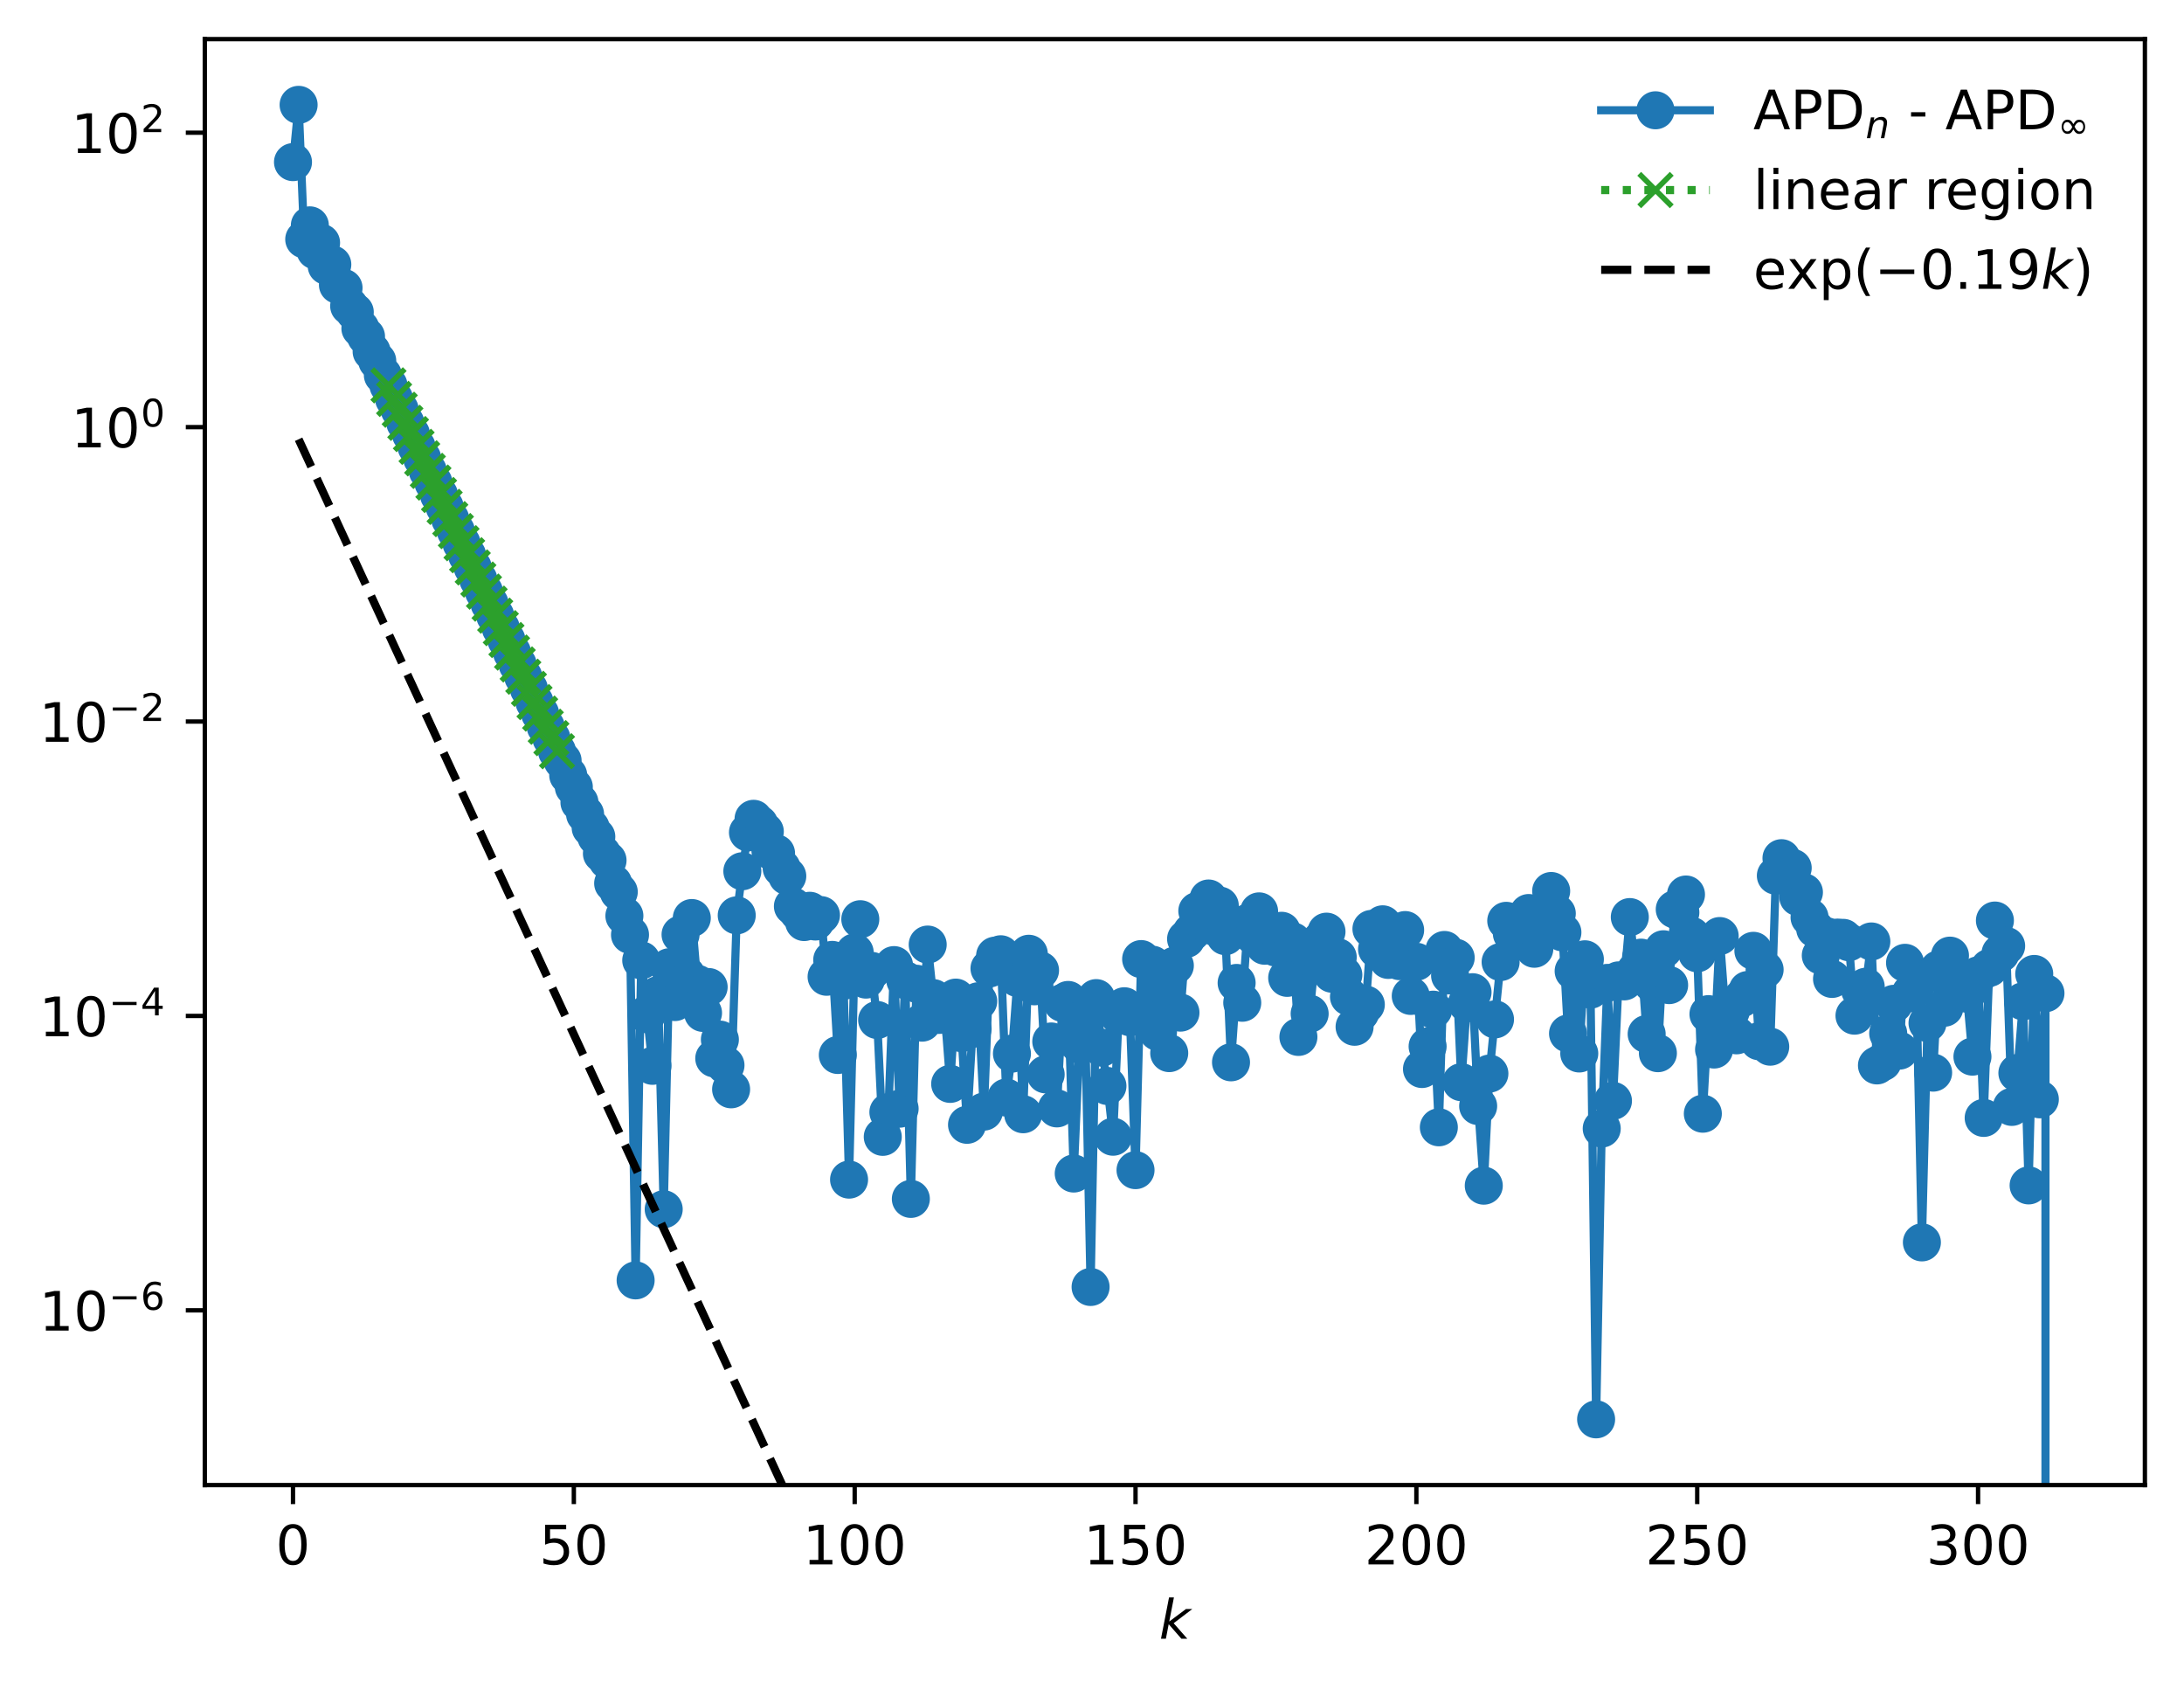 <?xml version="1.0" encoding="utf-8" standalone="no"?>
<!DOCTYPE svg PUBLIC "-//W3C//DTD SVG 1.1//EN"
  "http://www.w3.org/Graphics/SVG/1.1/DTD/svg11.dtd">
<!-- Created with matplotlib (https://matplotlib.org/) -->
<svg height="310.868pt" version="1.1" viewBox="0 0 402.02 310.868" width="402.02pt" xmlns="http://www.w3.org/2000/svg" xmlns:xlink="http://www.w3.org/1999/xlink">
 <defs>
  <style type="text/css">
*{stroke-linecap:butt;stroke-linejoin:round;}
  </style>
 </defs>
 <g id="figure_1">
  <g id="patch_1">
   <path d="M 0 310.868 
L 402.02 310.868 
L 402.02 0 
L 0 0 
z
" style="fill:#ffffff;"/>
  </g>
  <g id="axes_1">
   <g id="patch_2">
    <path d="M 37.7 273.312 
L 394.82 273.312 
L 394.82 7.2 
L 37.7 7.2 
z
" style="fill:#ffffff;"/>
   </g>
   <g id="matplotlib.axis_1">
    <g id="xtick_1">
     <g id="line2d_1">
      <defs>
       <path d="M 0 0 
L 0 3.5 
" id="m4df46956f2" style="stroke:#000000;stroke-width:0.8;"/>
      </defs>
      <g>
       <use style="stroke:#000000;stroke-width:0.8;" x="53.933" xlink:href="#m4df46956f2" y="273.312"/>
      </g>
     </g>
     <g id="text_1">
      <!-- 0 -->
      <defs>
       <path d="M 31.781 66.406 
Q 24.172 66.406 20.328 58.906 
Q 16.5 51.422 16.5 36.375 
Q 16.5 21.391 20.328 13.891 
Q 24.172 6.391 31.781 6.391 
Q 39.453 6.391 43.281 13.891 
Q 47.125 21.391 47.125 36.375 
Q 47.125 51.422 43.281 58.906 
Q 39.453 66.406 31.781 66.406 
z
M 31.781 74.219 
Q 44.047 74.219 50.516 64.516 
Q 56.984 54.828 56.984 36.375 
Q 56.984 17.969 50.516 8.266 
Q 44.047 -1.422 31.781 -1.422 
Q 19.531 -1.422 13.062 8.266 
Q 6.594 17.969 6.594 36.375 
Q 6.594 54.828 13.062 64.516 
Q 19.531 74.219 31.781 74.219 
z
" id="DejaVuSans-48"/>
      </defs>
      <g transform="translate(50.751 287.91)scale(0.1 -0.1)">
       <use xlink:href="#DejaVuSans-48"/>
      </g>
     </g>
    </g>
    <g id="xtick_2">
     <g id="line2d_2">
      <g>
       <use style="stroke:#000000;stroke-width:0.8;" x="105.629" xlink:href="#m4df46956f2" y="273.312"/>
      </g>
     </g>
     <g id="text_2">
      <!-- 50 -->
      <defs>
       <path d="M 10.797 72.906 
L 49.516 72.906 
L 49.516 64.594 
L 19.828 64.594 
L 19.828 46.734 
Q 21.969 47.469 24.109 47.828 
Q 26.266 48.188 28.422 48.188 
Q 40.625 48.188 47.75 41.5 
Q 54.891 34.812 54.891 23.391 
Q 54.891 11.625 47.562 5.094 
Q 40.234 -1.422 26.906 -1.422 
Q 22.312 -1.422 17.547 -0.641 
Q 12.797 0.141 7.719 1.703 
L 7.719 11.625 
Q 12.109 9.234 16.797 8.062 
Q 21.484 6.891 26.703 6.891 
Q 35.156 6.891 40.078 11.328 
Q 45.016 15.766 45.016 23.391 
Q 45.016 31 40.078 35.438 
Q 35.156 39.891 26.703 39.891 
Q 22.75 39.891 18.812 39.016 
Q 14.891 38.141 10.797 36.281 
z
" id="DejaVuSans-53"/>
      </defs>
      <g transform="translate(99.267 287.91)scale(0.1 -0.1)">
       <use xlink:href="#DejaVuSans-53"/>
       <use x="63.623" xlink:href="#DejaVuSans-48"/>
      </g>
     </g>
    </g>
    <g id="xtick_3">
     <g id="line2d_3">
      <g>
       <use style="stroke:#000000;stroke-width:0.8;" x="157.326" xlink:href="#m4df46956f2" y="273.312"/>
      </g>
     </g>
     <g id="text_3">
      <!-- 100 -->
      <defs>
       <path d="M 12.406 8.297 
L 28.516 8.297 
L 28.516 63.922 
L 10.984 60.406 
L 10.984 69.391 
L 28.422 72.906 
L 38.281 72.906 
L 38.281 8.297 
L 54.391 8.297 
L 54.391 0 
L 12.406 0 
z
" id="DejaVuSans-49"/>
      </defs>
      <g transform="translate(147.782 287.91)scale(0.1 -0.1)">
       <use xlink:href="#DejaVuSans-49"/>
       <use x="63.623" xlink:href="#DejaVuSans-48"/>
       <use x="127.246" xlink:href="#DejaVuSans-48"/>
      </g>
     </g>
    </g>
    <g id="xtick_4">
     <g id="line2d_4">
      <g>
       <use style="stroke:#000000;stroke-width:0.8;" x="209.022" xlink:href="#m4df46956f2" y="273.312"/>
      </g>
     </g>
     <g id="text_4">
      <!-- 150 -->
      <g transform="translate(199.479 287.91)scale(0.1 -0.1)">
       <use xlink:href="#DejaVuSans-49"/>
       <use x="63.623" xlink:href="#DejaVuSans-53"/>
       <use x="127.246" xlink:href="#DejaVuSans-48"/>
      </g>
     </g>
    </g>
    <g id="xtick_5">
     <g id="line2d_5">
      <g>
       <use style="stroke:#000000;stroke-width:0.8;" x="260.719" xlink:href="#m4df46956f2" y="273.312"/>
      </g>
     </g>
     <g id="text_5">
      <!-- 200 -->
      <defs>
       <path d="M 19.188 8.297 
L 53.609 8.297 
L 53.609 0 
L 7.328 0 
L 7.328 8.297 
Q 12.938 14.109 22.625 23.891 
Q 32.328 33.688 34.812 36.531 
Q 39.547 41.844 41.422 45.531 
Q 43.312 49.219 43.312 52.781 
Q 43.312 58.594 39.234 62.25 
Q 35.156 65.922 28.609 65.922 
Q 23.969 65.922 18.812 64.312 
Q 13.672 62.703 7.812 59.422 
L 7.812 69.391 
Q 13.766 71.781 18.938 73 
Q 24.125 74.219 28.422 74.219 
Q 39.75 74.219 46.484 68.547 
Q 53.219 62.891 53.219 53.422 
Q 53.219 48.922 51.531 44.891 
Q 49.859 40.875 45.406 35.406 
Q 44.188 33.984 37.641 27.219 
Q 31.109 20.453 19.188 8.297 
z
" id="DejaVuSans-50"/>
      </defs>
      <g transform="translate(251.175 287.91)scale(0.1 -0.1)">
       <use xlink:href="#DejaVuSans-50"/>
       <use x="63.623" xlink:href="#DejaVuSans-48"/>
       <use x="127.246" xlink:href="#DejaVuSans-48"/>
      </g>
     </g>
    </g>
    <g id="xtick_6">
     <g id="line2d_6">
      <g>
       <use style="stroke:#000000;stroke-width:0.8;" x="312.416" xlink:href="#m4df46956f2" y="273.312"/>
      </g>
     </g>
     <g id="text_6">
      <!-- 250 -->
      <g transform="translate(302.872 287.91)scale(0.1 -0.1)">
       <use xlink:href="#DejaVuSans-50"/>
       <use x="63.623" xlink:href="#DejaVuSans-53"/>
       <use x="127.246" xlink:href="#DejaVuSans-48"/>
      </g>
     </g>
    </g>
    <g id="xtick_7">
     <g id="line2d_7">
      <g>
       <use style="stroke:#000000;stroke-width:0.8;" x="364.112" xlink:href="#m4df46956f2" y="273.312"/>
      </g>
     </g>
     <g id="text_7">
      <!-- 300 -->
      <defs>
       <path d="M 40.578 39.312 
Q 47.656 37.797 51.625 33 
Q 55.609 28.219 55.609 21.188 
Q 55.609 10.406 48.188 4.484 
Q 40.766 -1.422 27.094 -1.422 
Q 22.516 -1.422 17.656 -0.516 
Q 12.797 0.391 7.625 2.203 
L 7.625 11.719 
Q 11.719 9.328 16.594 8.109 
Q 21.484 6.891 26.812 6.891 
Q 36.078 6.891 40.938 10.547 
Q 45.797 14.203 45.797 21.188 
Q 45.797 27.641 41.281 31.266 
Q 36.766 34.906 28.719 34.906 
L 20.219 34.906 
L 20.219 43.016 
L 29.109 43.016 
Q 36.375 43.016 40.234 45.922 
Q 44.094 48.828 44.094 54.297 
Q 44.094 59.906 40.109 62.906 
Q 36.141 65.922 28.719 65.922 
Q 24.656 65.922 20.016 65.031 
Q 15.375 64.156 9.812 62.312 
L 9.812 71.094 
Q 15.438 72.656 20.344 73.438 
Q 25.25 74.219 29.594 74.219 
Q 40.828 74.219 47.359 69.109 
Q 53.906 64.016 53.906 55.328 
Q 53.906 49.266 50.438 45.094 
Q 46.969 40.922 40.578 39.312 
z
" id="DejaVuSans-51"/>
      </defs>
      <g transform="translate(354.568 287.91)scale(0.1 -0.1)">
       <use xlink:href="#DejaVuSans-51"/>
       <use x="63.623" xlink:href="#DejaVuSans-48"/>
       <use x="127.246" xlink:href="#DejaVuSans-48"/>
      </g>
     </g>
    </g>
    <g id="text_8">
     <!-- $ k $ -->
     <defs>
      <path d="M 18.312 75.984 
L 27.297 75.984 
L 18.703 31.688 
L 49.516 54.688 
L 61.188 54.688 
L 26.812 28.516 
L 51.906 0 
L 41.016 0 
L 17.672 26.703 
L 12.5 0 
L 3.516 0 
z
" id="DejaVuSans-Oblique-107"/>
     </defs>
     <g transform="translate(213.36 301.589)scale(0.1 -0.1)">
      <use transform="translate(0 0.016)" xlink:href="#DejaVuSans-Oblique-107"/>
     </g>
    </g>
   </g>
   <g id="matplotlib.axis_2">
    <g id="ytick_1">
     <g id="line2d_8">
      <defs>
       <path d="M 0 0 
L -3.5 0 
" id="maf9a7ed237" style="stroke:#000000;stroke-width:0.8;"/>
      </defs>
      <g>
       <use style="stroke:#000000;stroke-width:0.8;" x="37.7" xlink:href="#maf9a7ed237" y="241.154"/>
      </g>
     </g>
     <g id="text_9">
      <!-- $\mathdefault{10^{-6}}$ -->
      <defs>
       <path d="M 10.594 35.5 
L 73.188 35.5 
L 73.188 27.203 
L 10.594 27.203 
z
" id="DejaVuSans-8722"/>
       <path d="M 33.016 40.375 
Q 26.375 40.375 22.484 35.828 
Q 18.609 31.297 18.609 23.391 
Q 18.609 15.531 22.484 10.953 
Q 26.375 6.391 33.016 6.391 
Q 39.656 6.391 43.531 10.953 
Q 47.406 15.531 47.406 23.391 
Q 47.406 31.297 43.531 35.828 
Q 39.656 40.375 33.016 40.375 
z
M 52.594 71.297 
L 52.594 62.312 
Q 48.875 64.062 45.094 64.984 
Q 41.312 65.922 37.594 65.922 
Q 27.828 65.922 22.672 59.328 
Q 17.531 52.734 16.797 39.406 
Q 19.672 43.656 24.016 45.922 
Q 28.375 48.188 33.594 48.188 
Q 44.578 48.188 50.953 41.516 
Q 57.328 34.859 57.328 23.391 
Q 57.328 12.156 50.688 5.359 
Q 44.047 -1.422 33.016 -1.422 
Q 20.359 -1.422 13.672 8.266 
Q 6.984 17.969 6.984 36.375 
Q 6.984 53.656 15.188 63.938 
Q 23.391 74.219 37.203 74.219 
Q 40.922 74.219 44.703 73.484 
Q 48.484 72.75 52.594 71.297 
z
" id="DejaVuSans-54"/>
      </defs>
      <g transform="translate(7.2 244.954)scale(0.1 -0.1)">
       <use transform="translate(0 0.766)" xlink:href="#DejaVuSans-49"/>
       <use transform="translate(63.623 0.766)" xlink:href="#DejaVuSans-48"/>
       <use transform="translate(128.203 39.047)scale(0.7)" xlink:href="#DejaVuSans-8722"/>
       <use transform="translate(186.855 39.047)scale(0.7)" xlink:href="#DejaVuSans-54"/>
      </g>
     </g>
    </g>
    <g id="ytick_2">
     <g id="line2d_9">
      <g>
       <use style="stroke:#000000;stroke-width:0.8;" x="37.7" xlink:href="#maf9a7ed237" y="186.972"/>
      </g>
     </g>
     <g id="text_10">
      <!-- $\mathdefault{10^{-4}}$ -->
      <defs>
       <path d="M 37.797 64.312 
L 12.891 25.391 
L 37.797 25.391 
z
M 35.203 72.906 
L 47.609 72.906 
L 47.609 25.391 
L 58.016 25.391 
L 58.016 17.188 
L 47.609 17.188 
L 47.609 0 
L 37.797 0 
L 37.797 17.188 
L 4.891 17.188 
L 4.891 26.703 
z
" id="DejaVuSans-52"/>
      </defs>
      <g transform="translate(7.2 190.771)scale(0.1 -0.1)">
       <use transform="translate(0 0.684)" xlink:href="#DejaVuSans-49"/>
       <use transform="translate(63.623 0.684)" xlink:href="#DejaVuSans-48"/>
       <use transform="translate(128.203 38.966)scale(0.7)" xlink:href="#DejaVuSans-8722"/>
       <use transform="translate(186.855 38.966)scale(0.7)" xlink:href="#DejaVuSans-52"/>
      </g>
     </g>
    </g>
    <g id="ytick_3">
     <g id="line2d_10">
      <g>
       <use style="stroke:#000000;stroke-width:0.8;" x="37.7" xlink:href="#maf9a7ed237" y="132.789"/>
      </g>
     </g>
     <g id="text_11">
      <!-- $\mathdefault{10^{-2}}$ -->
      <g transform="translate(7.2 136.588)scale(0.1 -0.1)">
       <use transform="translate(0 0.766)" xlink:href="#DejaVuSans-49"/>
       <use transform="translate(63.623 0.766)" xlink:href="#DejaVuSans-48"/>
       <use transform="translate(128.203 39.047)scale(0.7)" xlink:href="#DejaVuSans-8722"/>
       <use transform="translate(186.855 39.047)scale(0.7)" xlink:href="#DejaVuSans-50"/>
      </g>
     </g>
    </g>
    <g id="ytick_4">
     <g id="line2d_11">
      <g>
       <use style="stroke:#000000;stroke-width:0.8;" x="37.7" xlink:href="#maf9a7ed237" y="78.606"/>
      </g>
     </g>
     <g id="text_12">
      <!-- $\mathdefault{10^{0}}$ -->
      <g transform="translate(13.1 82.405)scale(0.1 -0.1)">
       <use transform="translate(0 0.766)" xlink:href="#DejaVuSans-49"/>
       <use transform="translate(63.623 0.766)" xlink:href="#DejaVuSans-48"/>
       <use transform="translate(128.203 39.047)scale(0.7)" xlink:href="#DejaVuSans-48"/>
      </g>
     </g>
    </g>
    <g id="ytick_5">
     <g id="line2d_12">
      <g>
       <use style="stroke:#000000;stroke-width:0.8;" x="37.7" xlink:href="#maf9a7ed237" y="24.423"/>
      </g>
     </g>
     <g id="text_13">
      <!-- $\mathdefault{10^{2}}$ -->
      <g transform="translate(13.1 28.222)scale(0.1 -0.1)">
       <use transform="translate(0 0.766)" xlink:href="#DejaVuSans-49"/>
       <use transform="translate(63.623 0.766)" xlink:href="#DejaVuSans-48"/>
       <use transform="translate(128.203 39.047)scale(0.7)" xlink:href="#DejaVuSans-50"/>
      </g>
     </g>
    </g>
   </g>
   <g id="line2d_13">
    <path clip-path="url(#peefd7a1ce2)" d="M 53.933 29.835 
L 54.967 19.296 
L 56.001 44.047 
L 57.035 41.474 
L 58.068 46.091 
L 59.102 44.683 
L 60.136 48.933 
L 61.17 48.669 
L 62.204 52.422 
L 63.238 52.981 
L 64.272 56.318 
L 65.306 57.433 
L 66.34 60.446 
L 67.374 61.926 
L 68.408 64.704 
L 69.442 66.428 
L 70.476 69.037 
L 71.51 70.923 
L 72.543 73.414 
L 73.577 75.41 
L 74.611 77.817 
L 75.645 79.885 
L 78.747 86.662 
L 81.849 93.281 
L 90.12 111.096 
L 97.358 126.767 
L 98.392 129.211 
L 99.426 131.327 
L 100.46 133.746 
L 101.494 135.847 
L 102.528 138.256 
L 103.561 139.989 
L 104.595 142.669 
L 105.629 144.837 
L 106.663 147.678 
L 107.697 149.841 
L 108.731 152.345 
L 109.765 153.988 
L 110.799 157.1 
L 111.833 158.339 
L 112.867 162.569 
L 113.901 164.147 
L 114.935 168.551 
L 115.969 172.042 
L 117.003 235.641 
L 118.036 176.744 
L 120.104 196.154 
L 121.138 183.132 
L 122.172 222.551 
L 123.206 178.009 
L 124.24 184.417 
L 125.274 171.995 
L 126.308 179.399 
L 127.342 168.953 
L 128.376 181.059 
L 129.41 186.416 
L 130.444 181.652 
L 131.478 194.785 
L 132.512 191.325 
L 134.579 200.476 
L 135.613 168.46 
L 136.647 160.341 
L 137.681 153.2 
L 138.715 150.693 
L 139.749 151.679 
L 140.783 153.03 
L 141.817 156.541 
L 142.851 157.04 
L 143.885 159.758 
L 144.919 161.236 
L 145.953 166.796 
L 146.987 167.915 
L 148.021 169.696 
L 149.054 167.62 
L 150.088 169.593 
L 151.122 168.417 
L 152.156 179.763 
L 153.19 176.659 
L 154.224 194.16 
L 155.258 180.517 
L 156.292 217.096 
L 157.326 175.28 
L 158.36 169.172 
L 159.394 180.284 
L 160.428 178.675 
L 161.462 187.72 
L 162.496 209.226 
L 163.529 204.682 
L 164.563 177.616 
L 165.597 204.044 
L 166.631 180.379 
L 167.665 220.648 
L 168.699 181.051 
L 169.733 188.205 
L 170.767 173.839 
L 171.801 183.696 
L 172.835 186.787 
L 173.869 185.864 
L 174.903 199.476 
L 175.937 183.599 
L 176.971 190.137 
L 178.005 207.008 
L 179.038 189.349 
L 180.072 184.27 
L 181.106 204.579 
L 182.14 178.23 
L 183.174 175.877 
L 184.208 175.622 
L 185.242 201.991 
L 186.276 193.905 
L 187.31 179.998 
L 188.344 205.064 
L 189.378 175.53 
L 190.412 181.52 
L 191.446 178.585 
L 192.48 197.727 
L 193.514 191.671 
L 194.547 203.988 
L 195.581 184.579 
L 196.615 184.031 
L 197.649 215.974 
L 198.683 192.247 
L 199.717 187.21 
L 200.751 236.853 
L 201.785 183.692 
L 202.819 192.81 
L 203.853 199.867 
L 204.887 209.202 
L 205.921 186.831 
L 206.955 185.187 
L 207.989 187.209 
L 209.022 215.353 
L 210.056 176.508 
L 211.09 185.712 
L 212.124 177.543 
L 213.158 189.922 
L 214.192 181.568 
L 215.226 193.816 
L 216.26 177.71 
L 217.294 186.362 
L 218.328 172.803 
L 219.362 171.561 
L 220.396 167.654 
L 221.43 169.625 
L 222.464 165.36 
L 223.498 170.541 
L 224.531 166.671 
L 225.565 172.293 
L 226.599 195.507 
L 227.633 180.899 
L 228.667 184.546 
L 229.701 169.838 
L 230.735 172.172 
L 231.769 167.729 
L 232.803 174.052 
L 233.837 171.455 
L 234.871 174.394 
L 235.905 171.301 
L 236.939 179.964 
L 237.973 173.256 
L 239.006 190.835 
L 240.04 175.835 
L 241.074 186.563 
L 242.108 175.96 
L 243.142 173.044 
L 244.176 171.462 
L 245.21 179.209 
L 246.244 176.172 
L 247.278 179.427 
L 248.312 183.443 
L 249.346 188.966 
L 250.38 186.386 
L 251.414 184.89 
L 252.448 170.958 
L 253.482 174.69 
L 254.515 170.11 
L 255.549 176.662 
L 256.583 171.82 
L 257.617 176.886 
L 258.651 171.169 
L 259.685 183.289 
L 260.719 177.001 
L 261.753 196.741 
L 262.787 192.582 
L 263.821 185.82 
L 264.855 207.467 
L 265.889 174.831 
L 266.923 179.525 
L 267.957 176.257 
L 268.991 199.158 
L 270.024 184.657 
L 271.058 182.605 
L 272.092 203.558 
L 273.126 218.21 
L 274.16 197.581 
L 276.228 177.05 
L 277.262 169.467 
L 278.296 171.818 
L 279.33 169.593 
L 280.364 170.979 
L 281.398 168.032 
L 282.432 174.608 
L 283.466 168.946 
L 284.499 170.315 
L 285.533 163.98 
L 286.567 168.125 
L 287.601 171.594 
L 288.635 190.208 
L 289.669 178.722 
L 290.703 193.88 
L 291.737 176.548 
L 292.771 182.14 
L 293.805 261.216 
L 294.839 207.7 
L 295.873 180.889 
L 296.907 202.603 
L 297.941 180.427 
L 298.975 180.612 
L 300.008 168.778 
L 301.042 178.707 
L 302.076 176.247 
L 303.11 190.294 
L 304.144 180.992 
L 305.178 193.827 
L 306.212 174.702 
L 307.246 181.299 
L 308.28 167.357 
L 309.314 167.924 
L 310.348 164.626 
L 311.382 172.246 
L 312.416 175.446 
L 313.45 204.964 
L 314.484 186.641 
L 315.517 193.154 
L 316.551 172.268 
L 317.585 185.962 
L 318.619 186.049 
L 319.653 190.54 
L 320.687 183.689 
L 321.721 182.198 
L 322.755 174.989 
L 323.789 191.628 
L 324.823 178.448 
L 325.857 192.632 
L 326.891 161.158 
L 327.925 157.941 
L 328.959 159.304 
L 329.992 159.735 
L 331.026 165.108 
L 332.06 164.222 
L 333.094 168.838 
L 334.128 170.931 
L 335.162 175.838 
L 336.196 172.301 
L 337.23 180.163 
L 338.264 172.554 
L 339.298 172.603 
L 340.332 173.409 
L 341.366 186.922 
L 342.4 182.21 
L 343.434 181.601 
L 344.468 173.265 
L 345.501 196.079 
L 346.535 195.458 
L 348.603 184.741 
L 349.637 193.352 
L 350.671 177.195 
L 351.705 182.808 
L 352.739 181.216 
L 353.773 228.647 
L 354.807 188.283 
L 355.841 197.405 
L 356.875 178.393 
L 357.909 185.462 
L 358.943 175.875 
L 359.977 181.022 
L 361.01 180.544 
L 362.044 182.878 
L 363.078 194.461 
L 364.112 179.501 
L 365.146 205.739 
L 366.18 178.134 
L 367.214 169.415 
L 368.248 175.454 
L 369.282 174.086 
L 370.316 203.714 
L 371.35 197.478 
L 372.384 184.285 
L 373.418 218.162 
L 374.452 179.246 
L 375.485 202.32 
L 376.519 182.796 
L 376.524 311.868 
L 376.524 311.868 
" style="fill:none;stroke:#1f77b4;stroke-linecap:square;stroke-width:1.5;"/>
    <defs>
     <path d="M 0 3 
C 0.796 3 1.559 2.684 2.121 2.121 
C 2.684 1.559 3 0.796 3 0 
C 3 -0.796 2.684 -1.559 2.121 -2.121 
C 1.559 -2.684 0.796 -3 0 -3 
C -0.796 -3 -1.559 -2.684 -2.121 -2.121 
C -2.684 -1.559 -3 -0.796 -3 0 
C -3 0.796 -2.684 1.559 -2.121 2.121 
C -1.559 2.684 -0.796 3 0 3 
z
" id="m63b607f3f1" style="stroke:#1f77b4;"/>
    </defs>
    <g clip-path="url(#peefd7a1ce2)">
     <use style="fill:#1f77b4;stroke:#1f77b4;" x="53.933" xlink:href="#m63b607f3f1" y="29.835"/>
     <use style="fill:#1f77b4;stroke:#1f77b4;" x="54.967" xlink:href="#m63b607f3f1" y="19.296"/>
     <use style="fill:#1f77b4;stroke:#1f77b4;" x="56.001" xlink:href="#m63b607f3f1" y="44.047"/>
     <use style="fill:#1f77b4;stroke:#1f77b4;" x="57.035" xlink:href="#m63b607f3f1" y="41.474"/>
     <use style="fill:#1f77b4;stroke:#1f77b4;" x="58.068" xlink:href="#m63b607f3f1" y="46.091"/>
     <use style="fill:#1f77b4;stroke:#1f77b4;" x="59.102" xlink:href="#m63b607f3f1" y="44.683"/>
     <use style="fill:#1f77b4;stroke:#1f77b4;" x="60.136" xlink:href="#m63b607f3f1" y="48.933"/>
     <use style="fill:#1f77b4;stroke:#1f77b4;" x="61.17" xlink:href="#m63b607f3f1" y="48.669"/>
     <use style="fill:#1f77b4;stroke:#1f77b4;" x="62.204" xlink:href="#m63b607f3f1" y="52.422"/>
     <use style="fill:#1f77b4;stroke:#1f77b4;" x="63.238" xlink:href="#m63b607f3f1" y="52.981"/>
     <use style="fill:#1f77b4;stroke:#1f77b4;" x="64.272" xlink:href="#m63b607f3f1" y="56.318"/>
     <use style="fill:#1f77b4;stroke:#1f77b4;" x="65.306" xlink:href="#m63b607f3f1" y="57.433"/>
     <use style="fill:#1f77b4;stroke:#1f77b4;" x="66.34" xlink:href="#m63b607f3f1" y="60.446"/>
     <use style="fill:#1f77b4;stroke:#1f77b4;" x="67.374" xlink:href="#m63b607f3f1" y="61.926"/>
     <use style="fill:#1f77b4;stroke:#1f77b4;" x="68.408" xlink:href="#m63b607f3f1" y="64.704"/>
     <use style="fill:#1f77b4;stroke:#1f77b4;" x="69.442" xlink:href="#m63b607f3f1" y="66.428"/>
     <use style="fill:#1f77b4;stroke:#1f77b4;" x="70.476" xlink:href="#m63b607f3f1" y="69.037"/>
     <use style="fill:#1f77b4;stroke:#1f77b4;" x="71.51" xlink:href="#m63b607f3f1" y="70.923"/>
     <use style="fill:#1f77b4;stroke:#1f77b4;" x="72.543" xlink:href="#m63b607f3f1" y="73.414"/>
     <use style="fill:#1f77b4;stroke:#1f77b4;" x="73.577" xlink:href="#m63b607f3f1" y="75.41"/>
     <use style="fill:#1f77b4;stroke:#1f77b4;" x="74.611" xlink:href="#m63b607f3f1" y="77.817"/>
     <use style="fill:#1f77b4;stroke:#1f77b4;" x="75.645" xlink:href="#m63b607f3f1" y="79.885"/>
     <use style="fill:#1f77b4;stroke:#1f77b4;" x="76.679" xlink:href="#m63b607f3f1" y="82.235"/>
     <use style="fill:#1f77b4;stroke:#1f77b4;" x="77.713" xlink:href="#m63b607f3f1" y="84.353"/>
     <use style="fill:#1f77b4;stroke:#1f77b4;" x="78.747" xlink:href="#m63b607f3f1" y="86.662"/>
     <use style="fill:#1f77b4;stroke:#1f77b4;" x="79.781" xlink:href="#m63b607f3f1" y="88.815"/>
     <use style="fill:#1f77b4;stroke:#1f77b4;" x="80.815" xlink:href="#m63b607f3f1" y="91.1"/>
     <use style="fill:#1f77b4;stroke:#1f77b4;" x="81.849" xlink:href="#m63b607f3f1" y="93.281"/>
     <use style="fill:#1f77b4;stroke:#1f77b4;" x="82.883" xlink:href="#m63b607f3f1" y="95.54"/>
     <use style="fill:#1f77b4;stroke:#1f77b4;" x="83.917" xlink:href="#m63b607f3f1" y="97.736"/>
     <use style="fill:#1f77b4;stroke:#1f77b4;" x="84.951" xlink:href="#m63b607f3f1" y="99.977"/>
     <use style="fill:#1f77b4;stroke:#1f77b4;" x="85.985" xlink:href="#m63b607f3f1" y="102.182"/>
     <use style="fill:#1f77b4;stroke:#1f77b4;" x="87.019" xlink:href="#m63b607f3f1" y="104.432"/>
     <use style="fill:#1f77b4;stroke:#1f77b4;" x="88.052" xlink:href="#m63b607f3f1" y="106.658"/>
     <use style="fill:#1f77b4;stroke:#1f77b4;" x="89.086" xlink:href="#m63b607f3f1" y="108.88"/>
     <use style="fill:#1f77b4;stroke:#1f77b4;" x="90.12" xlink:href="#m63b607f3f1" y="111.096"/>
     <use style="fill:#1f77b4;stroke:#1f77b4;" x="91.154" xlink:href="#m63b607f3f1" y="113.306"/>
     <use style="fill:#1f77b4;stroke:#1f77b4;" x="92.188" xlink:href="#m63b607f3f1" y="115.602"/>
     <use style="fill:#1f77b4;stroke:#1f77b4;" x="93.222" xlink:href="#m63b607f3f1" y="117.788"/>
     <use style="fill:#1f77b4;stroke:#1f77b4;" x="94.256" xlink:href="#m63b607f3f1" y="120.097"/>
     <use style="fill:#1f77b4;stroke:#1f77b4;" x="95.29" xlink:href="#m63b607f3f1" y="122.285"/>
     <use style="fill:#1f77b4;stroke:#1f77b4;" x="96.324" xlink:href="#m63b607f3f1" y="124.542"/>
     <use style="fill:#1f77b4;stroke:#1f77b4;" x="97.358" xlink:href="#m63b607f3f1" y="126.767"/>
     <use style="fill:#1f77b4;stroke:#1f77b4;" x="98.392" xlink:href="#m63b607f3f1" y="129.211"/>
     <use style="fill:#1f77b4;stroke:#1f77b4;" x="99.426" xlink:href="#m63b607f3f1" y="131.327"/>
     <use style="fill:#1f77b4;stroke:#1f77b4;" x="100.46" xlink:href="#m63b607f3f1" y="133.746"/>
     <use style="fill:#1f77b4;stroke:#1f77b4;" x="101.494" xlink:href="#m63b607f3f1" y="135.847"/>
     <use style="fill:#1f77b4;stroke:#1f77b4;" x="102.528" xlink:href="#m63b607f3f1" y="138.256"/>
     <use style="fill:#1f77b4;stroke:#1f77b4;" x="103.561" xlink:href="#m63b607f3f1" y="139.989"/>
     <use style="fill:#1f77b4;stroke:#1f77b4;" x="104.595" xlink:href="#m63b607f3f1" y="142.669"/>
     <use style="fill:#1f77b4;stroke:#1f77b4;" x="105.629" xlink:href="#m63b607f3f1" y="144.837"/>
     <use style="fill:#1f77b4;stroke:#1f77b4;" x="106.663" xlink:href="#m63b607f3f1" y="147.678"/>
     <use style="fill:#1f77b4;stroke:#1f77b4;" x="107.697" xlink:href="#m63b607f3f1" y="149.841"/>
     <use style="fill:#1f77b4;stroke:#1f77b4;" x="108.731" xlink:href="#m63b607f3f1" y="152.345"/>
     <use style="fill:#1f77b4;stroke:#1f77b4;" x="109.765" xlink:href="#m63b607f3f1" y="153.988"/>
     <use style="fill:#1f77b4;stroke:#1f77b4;" x="110.799" xlink:href="#m63b607f3f1" y="157.1"/>
     <use style="fill:#1f77b4;stroke:#1f77b4;" x="111.833" xlink:href="#m63b607f3f1" y="158.339"/>
     <use style="fill:#1f77b4;stroke:#1f77b4;" x="112.867" xlink:href="#m63b607f3f1" y="162.569"/>
     <use style="fill:#1f77b4;stroke:#1f77b4;" x="113.901" xlink:href="#m63b607f3f1" y="164.147"/>
     <use style="fill:#1f77b4;stroke:#1f77b4;" x="114.935" xlink:href="#m63b607f3f1" y="168.551"/>
     <use style="fill:#1f77b4;stroke:#1f77b4;" x="115.969" xlink:href="#m63b607f3f1" y="172.042"/>
     <use style="fill:#1f77b4;stroke:#1f77b4;" x="117.003" xlink:href="#m63b607f3f1" y="235.641"/>
     <use style="fill:#1f77b4;stroke:#1f77b4;" x="118.036" xlink:href="#m63b607f3f1" y="176.744"/>
     <use style="fill:#1f77b4;stroke:#1f77b4;" x="119.07" xlink:href="#m63b607f3f1" y="186.662"/>
     <use style="fill:#1f77b4;stroke:#1f77b4;" x="120.104" xlink:href="#m63b607f3f1" y="196.154"/>
     <use style="fill:#1f77b4;stroke:#1f77b4;" x="121.138" xlink:href="#m63b607f3f1" y="183.132"/>
     <use style="fill:#1f77b4;stroke:#1f77b4;" x="122.172" xlink:href="#m63b607f3f1" y="222.551"/>
     <use style="fill:#1f77b4;stroke:#1f77b4;" x="123.206" xlink:href="#m63b607f3f1" y="178.009"/>
     <use style="fill:#1f77b4;stroke:#1f77b4;" x="124.24" xlink:href="#m63b607f3f1" y="184.417"/>
     <use style="fill:#1f77b4;stroke:#1f77b4;" x="125.274" xlink:href="#m63b607f3f1" y="171.995"/>
     <use style="fill:#1f77b4;stroke:#1f77b4;" x="126.308" xlink:href="#m63b607f3f1" y="179.399"/>
     <use style="fill:#1f77b4;stroke:#1f77b4;" x="127.342" xlink:href="#m63b607f3f1" y="168.953"/>
     <use style="fill:#1f77b4;stroke:#1f77b4;" x="128.376" xlink:href="#m63b607f3f1" y="181.059"/>
     <use style="fill:#1f77b4;stroke:#1f77b4;" x="129.41" xlink:href="#m63b607f3f1" y="186.416"/>
     <use style="fill:#1f77b4;stroke:#1f77b4;" x="130.444" xlink:href="#m63b607f3f1" y="181.652"/>
     <use style="fill:#1f77b4;stroke:#1f77b4;" x="131.478" xlink:href="#m63b607f3f1" y="194.785"/>
     <use style="fill:#1f77b4;stroke:#1f77b4;" x="132.512" xlink:href="#m63b607f3f1" y="191.325"/>
     <use style="fill:#1f77b4;stroke:#1f77b4;" x="133.545" xlink:href="#m63b607f3f1" y="196.047"/>
     <use style="fill:#1f77b4;stroke:#1f77b4;" x="134.579" xlink:href="#m63b607f3f1" y="200.476"/>
     <use style="fill:#1f77b4;stroke:#1f77b4;" x="135.613" xlink:href="#m63b607f3f1" y="168.46"/>
     <use style="fill:#1f77b4;stroke:#1f77b4;" x="136.647" xlink:href="#m63b607f3f1" y="160.341"/>
     <use style="fill:#1f77b4;stroke:#1f77b4;" x="137.681" xlink:href="#m63b607f3f1" y="153.2"/>
     <use style="fill:#1f77b4;stroke:#1f77b4;" x="138.715" xlink:href="#m63b607f3f1" y="150.693"/>
     <use style="fill:#1f77b4;stroke:#1f77b4;" x="139.749" xlink:href="#m63b607f3f1" y="151.679"/>
     <use style="fill:#1f77b4;stroke:#1f77b4;" x="140.783" xlink:href="#m63b607f3f1" y="153.03"/>
     <use style="fill:#1f77b4;stroke:#1f77b4;" x="141.817" xlink:href="#m63b607f3f1" y="156.541"/>
     <use style="fill:#1f77b4;stroke:#1f77b4;" x="142.851" xlink:href="#m63b607f3f1" y="157.04"/>
     <use style="fill:#1f77b4;stroke:#1f77b4;" x="143.885" xlink:href="#m63b607f3f1" y="159.758"/>
     <use style="fill:#1f77b4;stroke:#1f77b4;" x="144.919" xlink:href="#m63b607f3f1" y="161.236"/>
     <use style="fill:#1f77b4;stroke:#1f77b4;" x="145.953" xlink:href="#m63b607f3f1" y="166.796"/>
     <use style="fill:#1f77b4;stroke:#1f77b4;" x="146.987" xlink:href="#m63b607f3f1" y="167.915"/>
     <use style="fill:#1f77b4;stroke:#1f77b4;" x="148.021" xlink:href="#m63b607f3f1" y="169.696"/>
     <use style="fill:#1f77b4;stroke:#1f77b4;" x="149.054" xlink:href="#m63b607f3f1" y="167.62"/>
     <use style="fill:#1f77b4;stroke:#1f77b4;" x="150.088" xlink:href="#m63b607f3f1" y="169.593"/>
     <use style="fill:#1f77b4;stroke:#1f77b4;" x="151.122" xlink:href="#m63b607f3f1" y="168.417"/>
     <use style="fill:#1f77b4;stroke:#1f77b4;" x="152.156" xlink:href="#m63b607f3f1" y="179.763"/>
     <use style="fill:#1f77b4;stroke:#1f77b4;" x="153.19" xlink:href="#m63b607f3f1" y="176.659"/>
     <use style="fill:#1f77b4;stroke:#1f77b4;" x="154.224" xlink:href="#m63b607f3f1" y="194.16"/>
     <use style="fill:#1f77b4;stroke:#1f77b4;" x="155.258" xlink:href="#m63b607f3f1" y="180.517"/>
     <use style="fill:#1f77b4;stroke:#1f77b4;" x="156.292" xlink:href="#m63b607f3f1" y="217.096"/>
     <use style="fill:#1f77b4;stroke:#1f77b4;" x="157.326" xlink:href="#m63b607f3f1" y="175.28"/>
     <use style="fill:#1f77b4;stroke:#1f77b4;" x="158.36" xlink:href="#m63b607f3f1" y="169.172"/>
     <use style="fill:#1f77b4;stroke:#1f77b4;" x="159.394" xlink:href="#m63b607f3f1" y="180.284"/>
     <use style="fill:#1f77b4;stroke:#1f77b4;" x="160.428" xlink:href="#m63b607f3f1" y="178.675"/>
     <use style="fill:#1f77b4;stroke:#1f77b4;" x="161.462" xlink:href="#m63b607f3f1" y="187.72"/>
     <use style="fill:#1f77b4;stroke:#1f77b4;" x="162.496" xlink:href="#m63b607f3f1" y="209.226"/>
     <use style="fill:#1f77b4;stroke:#1f77b4;" x="163.529" xlink:href="#m63b607f3f1" y="204.682"/>
     <use style="fill:#1f77b4;stroke:#1f77b4;" x="164.563" xlink:href="#m63b607f3f1" y="177.616"/>
     <use style="fill:#1f77b4;stroke:#1f77b4;" x="165.597" xlink:href="#m63b607f3f1" y="204.044"/>
     <use style="fill:#1f77b4;stroke:#1f77b4;" x="166.631" xlink:href="#m63b607f3f1" y="180.379"/>
     <use style="fill:#1f77b4;stroke:#1f77b4;" x="167.665" xlink:href="#m63b607f3f1" y="220.648"/>
     <use style="fill:#1f77b4;stroke:#1f77b4;" x="168.699" xlink:href="#m63b607f3f1" y="181.051"/>
     <use style="fill:#1f77b4;stroke:#1f77b4;" x="169.733" xlink:href="#m63b607f3f1" y="188.205"/>
     <use style="fill:#1f77b4;stroke:#1f77b4;" x="170.767" xlink:href="#m63b607f3f1" y="173.839"/>
     <use style="fill:#1f77b4;stroke:#1f77b4;" x="171.801" xlink:href="#m63b607f3f1" y="183.696"/>
     <use style="fill:#1f77b4;stroke:#1f77b4;" x="172.835" xlink:href="#m63b607f3f1" y="186.787"/>
     <use style="fill:#1f77b4;stroke:#1f77b4;" x="173.869" xlink:href="#m63b607f3f1" y="185.864"/>
     <use style="fill:#1f77b4;stroke:#1f77b4;" x="174.903" xlink:href="#m63b607f3f1" y="199.476"/>
     <use style="fill:#1f77b4;stroke:#1f77b4;" x="175.937" xlink:href="#m63b607f3f1" y="183.599"/>
     <use style="fill:#1f77b4;stroke:#1f77b4;" x="176.971" xlink:href="#m63b607f3f1" y="190.137"/>
     <use style="fill:#1f77b4;stroke:#1f77b4;" x="178.005" xlink:href="#m63b607f3f1" y="207.008"/>
     <use style="fill:#1f77b4;stroke:#1f77b4;" x="179.038" xlink:href="#m63b607f3f1" y="189.349"/>
     <use style="fill:#1f77b4;stroke:#1f77b4;" x="180.072" xlink:href="#m63b607f3f1" y="184.27"/>
     <use style="fill:#1f77b4;stroke:#1f77b4;" x="181.106" xlink:href="#m63b607f3f1" y="204.579"/>
     <use style="fill:#1f77b4;stroke:#1f77b4;" x="182.14" xlink:href="#m63b607f3f1" y="178.23"/>
     <use style="fill:#1f77b4;stroke:#1f77b4;" x="183.174" xlink:href="#m63b607f3f1" y="175.877"/>
     <use style="fill:#1f77b4;stroke:#1f77b4;" x="184.208" xlink:href="#m63b607f3f1" y="175.622"/>
     <use style="fill:#1f77b4;stroke:#1f77b4;" x="185.242" xlink:href="#m63b607f3f1" y="201.991"/>
     <use style="fill:#1f77b4;stroke:#1f77b4;" x="186.276" xlink:href="#m63b607f3f1" y="193.905"/>
     <use style="fill:#1f77b4;stroke:#1f77b4;" x="187.31" xlink:href="#m63b607f3f1" y="179.998"/>
     <use style="fill:#1f77b4;stroke:#1f77b4;" x="188.344" xlink:href="#m63b607f3f1" y="205.064"/>
     <use style="fill:#1f77b4;stroke:#1f77b4;" x="189.378" xlink:href="#m63b607f3f1" y="175.53"/>
     <use style="fill:#1f77b4;stroke:#1f77b4;" x="190.412" xlink:href="#m63b607f3f1" y="181.52"/>
     <use style="fill:#1f77b4;stroke:#1f77b4;" x="191.446" xlink:href="#m63b607f3f1" y="178.585"/>
     <use style="fill:#1f77b4;stroke:#1f77b4;" x="192.48" xlink:href="#m63b607f3f1" y="197.727"/>
     <use style="fill:#1f77b4;stroke:#1f77b4;" x="193.514" xlink:href="#m63b607f3f1" y="191.671"/>
     <use style="fill:#1f77b4;stroke:#1f77b4;" x="194.547" xlink:href="#m63b607f3f1" y="203.988"/>
     <use style="fill:#1f77b4;stroke:#1f77b4;" x="195.581" xlink:href="#m63b607f3f1" y="184.579"/>
     <use style="fill:#1f77b4;stroke:#1f77b4;" x="196.615" xlink:href="#m63b607f3f1" y="184.031"/>
     <use style="fill:#1f77b4;stroke:#1f77b4;" x="197.649" xlink:href="#m63b607f3f1" y="215.974"/>
     <use style="fill:#1f77b4;stroke:#1f77b4;" x="198.683" xlink:href="#m63b607f3f1" y="192.247"/>
     <use style="fill:#1f77b4;stroke:#1f77b4;" x="199.717" xlink:href="#m63b607f3f1" y="187.21"/>
     <use style="fill:#1f77b4;stroke:#1f77b4;" x="200.751" xlink:href="#m63b607f3f1" y="236.853"/>
     <use style="fill:#1f77b4;stroke:#1f77b4;" x="201.785" xlink:href="#m63b607f3f1" y="183.692"/>
     <use style="fill:#1f77b4;stroke:#1f77b4;" x="202.819" xlink:href="#m63b607f3f1" y="192.81"/>
     <use style="fill:#1f77b4;stroke:#1f77b4;" x="203.853" xlink:href="#m63b607f3f1" y="199.867"/>
     <use style="fill:#1f77b4;stroke:#1f77b4;" x="204.887" xlink:href="#m63b607f3f1" y="209.202"/>
     <use style="fill:#1f77b4;stroke:#1f77b4;" x="205.921" xlink:href="#m63b607f3f1" y="186.831"/>
     <use style="fill:#1f77b4;stroke:#1f77b4;" x="206.955" xlink:href="#m63b607f3f1" y="185.187"/>
     <use style="fill:#1f77b4;stroke:#1f77b4;" x="207.989" xlink:href="#m63b607f3f1" y="187.209"/>
     <use style="fill:#1f77b4;stroke:#1f77b4;" x="209.022" xlink:href="#m63b607f3f1" y="215.353"/>
     <use style="fill:#1f77b4;stroke:#1f77b4;" x="210.056" xlink:href="#m63b607f3f1" y="176.508"/>
     <use style="fill:#1f77b4;stroke:#1f77b4;" x="211.09" xlink:href="#m63b607f3f1" y="185.712"/>
     <use style="fill:#1f77b4;stroke:#1f77b4;" x="212.124" xlink:href="#m63b607f3f1" y="177.543"/>
     <use style="fill:#1f77b4;stroke:#1f77b4;" x="213.158" xlink:href="#m63b607f3f1" y="189.922"/>
     <use style="fill:#1f77b4;stroke:#1f77b4;" x="214.192" xlink:href="#m63b607f3f1" y="181.568"/>
     <use style="fill:#1f77b4;stroke:#1f77b4;" x="215.226" xlink:href="#m63b607f3f1" y="193.816"/>
     <use style="fill:#1f77b4;stroke:#1f77b4;" x="216.26" xlink:href="#m63b607f3f1" y="177.71"/>
     <use style="fill:#1f77b4;stroke:#1f77b4;" x="217.294" xlink:href="#m63b607f3f1" y="186.362"/>
     <use style="fill:#1f77b4;stroke:#1f77b4;" x="218.328" xlink:href="#m63b607f3f1" y="172.803"/>
     <use style="fill:#1f77b4;stroke:#1f77b4;" x="219.362" xlink:href="#m63b607f3f1" y="171.561"/>
     <use style="fill:#1f77b4;stroke:#1f77b4;" x="220.396" xlink:href="#m63b607f3f1" y="167.654"/>
     <use style="fill:#1f77b4;stroke:#1f77b4;" x="221.43" xlink:href="#m63b607f3f1" y="169.625"/>
     <use style="fill:#1f77b4;stroke:#1f77b4;" x="222.464" xlink:href="#m63b607f3f1" y="165.36"/>
     <use style="fill:#1f77b4;stroke:#1f77b4;" x="223.498" xlink:href="#m63b607f3f1" y="170.541"/>
     <use style="fill:#1f77b4;stroke:#1f77b4;" x="224.531" xlink:href="#m63b607f3f1" y="166.671"/>
     <use style="fill:#1f77b4;stroke:#1f77b4;" x="225.565" xlink:href="#m63b607f3f1" y="172.293"/>
     <use style="fill:#1f77b4;stroke:#1f77b4;" x="226.599" xlink:href="#m63b607f3f1" y="195.507"/>
     <use style="fill:#1f77b4;stroke:#1f77b4;" x="227.633" xlink:href="#m63b607f3f1" y="180.899"/>
     <use style="fill:#1f77b4;stroke:#1f77b4;" x="228.667" xlink:href="#m63b607f3f1" y="184.546"/>
     <use style="fill:#1f77b4;stroke:#1f77b4;" x="229.701" xlink:href="#m63b607f3f1" y="169.838"/>
     <use style="fill:#1f77b4;stroke:#1f77b4;" x="230.735" xlink:href="#m63b607f3f1" y="172.172"/>
     <use style="fill:#1f77b4;stroke:#1f77b4;" x="231.769" xlink:href="#m63b607f3f1" y="167.729"/>
     <use style="fill:#1f77b4;stroke:#1f77b4;" x="232.803" xlink:href="#m63b607f3f1" y="174.052"/>
     <use style="fill:#1f77b4;stroke:#1f77b4;" x="233.837" xlink:href="#m63b607f3f1" y="171.455"/>
     <use style="fill:#1f77b4;stroke:#1f77b4;" x="234.871" xlink:href="#m63b607f3f1" y="174.394"/>
     <use style="fill:#1f77b4;stroke:#1f77b4;" x="235.905" xlink:href="#m63b607f3f1" y="171.301"/>
     <use style="fill:#1f77b4;stroke:#1f77b4;" x="236.939" xlink:href="#m63b607f3f1" y="179.964"/>
     <use style="fill:#1f77b4;stroke:#1f77b4;" x="237.973" xlink:href="#m63b607f3f1" y="173.256"/>
     <use style="fill:#1f77b4;stroke:#1f77b4;" x="239.006" xlink:href="#m63b607f3f1" y="190.835"/>
     <use style="fill:#1f77b4;stroke:#1f77b4;" x="240.04" xlink:href="#m63b607f3f1" y="175.835"/>
     <use style="fill:#1f77b4;stroke:#1f77b4;" x="241.074" xlink:href="#m63b607f3f1" y="186.563"/>
     <use style="fill:#1f77b4;stroke:#1f77b4;" x="242.108" xlink:href="#m63b607f3f1" y="175.96"/>
     <use style="fill:#1f77b4;stroke:#1f77b4;" x="243.142" xlink:href="#m63b607f3f1" y="173.044"/>
     <use style="fill:#1f77b4;stroke:#1f77b4;" x="244.176" xlink:href="#m63b607f3f1" y="171.462"/>
     <use style="fill:#1f77b4;stroke:#1f77b4;" x="245.21" xlink:href="#m63b607f3f1" y="179.209"/>
     <use style="fill:#1f77b4;stroke:#1f77b4;" x="246.244" xlink:href="#m63b607f3f1" y="176.172"/>
     <use style="fill:#1f77b4;stroke:#1f77b4;" x="247.278" xlink:href="#m63b607f3f1" y="179.427"/>
     <use style="fill:#1f77b4;stroke:#1f77b4;" x="248.312" xlink:href="#m63b607f3f1" y="183.443"/>
     <use style="fill:#1f77b4;stroke:#1f77b4;" x="249.346" xlink:href="#m63b607f3f1" y="188.966"/>
     <use style="fill:#1f77b4;stroke:#1f77b4;" x="250.38" xlink:href="#m63b607f3f1" y="186.386"/>
     <use style="fill:#1f77b4;stroke:#1f77b4;" x="251.414" xlink:href="#m63b607f3f1" y="184.89"/>
     <use style="fill:#1f77b4;stroke:#1f77b4;" x="252.448" xlink:href="#m63b607f3f1" y="170.958"/>
     <use style="fill:#1f77b4;stroke:#1f77b4;" x="253.482" xlink:href="#m63b607f3f1" y="174.69"/>
     <use style="fill:#1f77b4;stroke:#1f77b4;" x="254.515" xlink:href="#m63b607f3f1" y="170.11"/>
     <use style="fill:#1f77b4;stroke:#1f77b4;" x="255.549" xlink:href="#m63b607f3f1" y="176.662"/>
     <use style="fill:#1f77b4;stroke:#1f77b4;" x="256.583" xlink:href="#m63b607f3f1" y="171.82"/>
     <use style="fill:#1f77b4;stroke:#1f77b4;" x="257.617" xlink:href="#m63b607f3f1" y="176.886"/>
     <use style="fill:#1f77b4;stroke:#1f77b4;" x="258.651" xlink:href="#m63b607f3f1" y="171.169"/>
     <use style="fill:#1f77b4;stroke:#1f77b4;" x="259.685" xlink:href="#m63b607f3f1" y="183.289"/>
     <use style="fill:#1f77b4;stroke:#1f77b4;" x="260.719" xlink:href="#m63b607f3f1" y="177.001"/>
     <use style="fill:#1f77b4;stroke:#1f77b4;" x="261.753" xlink:href="#m63b607f3f1" y="196.741"/>
     <use style="fill:#1f77b4;stroke:#1f77b4;" x="262.787" xlink:href="#m63b607f3f1" y="192.582"/>
     <use style="fill:#1f77b4;stroke:#1f77b4;" x="263.821" xlink:href="#m63b607f3f1" y="185.82"/>
     <use style="fill:#1f77b4;stroke:#1f77b4;" x="264.855" xlink:href="#m63b607f3f1" y="207.467"/>
     <use style="fill:#1f77b4;stroke:#1f77b4;" x="265.889" xlink:href="#m63b607f3f1" y="174.831"/>
     <use style="fill:#1f77b4;stroke:#1f77b4;" x="266.923" xlink:href="#m63b607f3f1" y="179.525"/>
     <use style="fill:#1f77b4;stroke:#1f77b4;" x="267.957" xlink:href="#m63b607f3f1" y="176.257"/>
     <use style="fill:#1f77b4;stroke:#1f77b4;" x="268.991" xlink:href="#m63b607f3f1" y="199.158"/>
     <use style="fill:#1f77b4;stroke:#1f77b4;" x="270.024" xlink:href="#m63b607f3f1" y="184.657"/>
     <use style="fill:#1f77b4;stroke:#1f77b4;" x="271.058" xlink:href="#m63b607f3f1" y="182.605"/>
     <use style="fill:#1f77b4;stroke:#1f77b4;" x="272.092" xlink:href="#m63b607f3f1" y="203.558"/>
     <use style="fill:#1f77b4;stroke:#1f77b4;" x="273.126" xlink:href="#m63b607f3f1" y="218.21"/>
     <use style="fill:#1f77b4;stroke:#1f77b4;" x="274.16" xlink:href="#m63b607f3f1" y="197.581"/>
     <use style="fill:#1f77b4;stroke:#1f77b4;" x="275.194" xlink:href="#m63b607f3f1" y="187.603"/>
     <use style="fill:#1f77b4;stroke:#1f77b4;" x="276.228" xlink:href="#m63b607f3f1" y="177.05"/>
     <use style="fill:#1f77b4;stroke:#1f77b4;" x="277.262" xlink:href="#m63b607f3f1" y="169.467"/>
     <use style="fill:#1f77b4;stroke:#1f77b4;" x="278.296" xlink:href="#m63b607f3f1" y="171.818"/>
     <use style="fill:#1f77b4;stroke:#1f77b4;" x="279.33" xlink:href="#m63b607f3f1" y="169.593"/>
     <use style="fill:#1f77b4;stroke:#1f77b4;" x="280.364" xlink:href="#m63b607f3f1" y="170.979"/>
     <use style="fill:#1f77b4;stroke:#1f77b4;" x="281.398" xlink:href="#m63b607f3f1" y="168.032"/>
     <use style="fill:#1f77b4;stroke:#1f77b4;" x="282.432" xlink:href="#m63b607f3f1" y="174.608"/>
     <use style="fill:#1f77b4;stroke:#1f77b4;" x="283.466" xlink:href="#m63b607f3f1" y="168.946"/>
     <use style="fill:#1f77b4;stroke:#1f77b4;" x="284.499" xlink:href="#m63b607f3f1" y="170.315"/>
     <use style="fill:#1f77b4;stroke:#1f77b4;" x="285.533" xlink:href="#m63b607f3f1" y="163.98"/>
     <use style="fill:#1f77b4;stroke:#1f77b4;" x="286.567" xlink:href="#m63b607f3f1" y="168.125"/>
     <use style="fill:#1f77b4;stroke:#1f77b4;" x="287.601" xlink:href="#m63b607f3f1" y="171.594"/>
     <use style="fill:#1f77b4;stroke:#1f77b4;" x="288.635" xlink:href="#m63b607f3f1" y="190.208"/>
     <use style="fill:#1f77b4;stroke:#1f77b4;" x="289.669" xlink:href="#m63b607f3f1" y="178.722"/>
     <use style="fill:#1f77b4;stroke:#1f77b4;" x="290.703" xlink:href="#m63b607f3f1" y="193.88"/>
     <use style="fill:#1f77b4;stroke:#1f77b4;" x="291.737" xlink:href="#m63b607f3f1" y="176.548"/>
     <use style="fill:#1f77b4;stroke:#1f77b4;" x="292.771" xlink:href="#m63b607f3f1" y="182.14"/>
     <use style="fill:#1f77b4;stroke:#1f77b4;" x="293.805" xlink:href="#m63b607f3f1" y="261.216"/>
     <use style="fill:#1f77b4;stroke:#1f77b4;" x="294.839" xlink:href="#m63b607f3f1" y="207.7"/>
     <use style="fill:#1f77b4;stroke:#1f77b4;" x="295.873" xlink:href="#m63b607f3f1" y="180.889"/>
     <use style="fill:#1f77b4;stroke:#1f77b4;" x="296.907" xlink:href="#m63b607f3f1" y="202.603"/>
     <use style="fill:#1f77b4;stroke:#1f77b4;" x="297.941" xlink:href="#m63b607f3f1" y="180.427"/>
     <use style="fill:#1f77b4;stroke:#1f77b4;" x="298.975" xlink:href="#m63b607f3f1" y="180.612"/>
     <use style="fill:#1f77b4;stroke:#1f77b4;" x="300.008" xlink:href="#m63b607f3f1" y="168.778"/>
     <use style="fill:#1f77b4;stroke:#1f77b4;" x="301.042" xlink:href="#m63b607f3f1" y="178.707"/>
     <use style="fill:#1f77b4;stroke:#1f77b4;" x="302.076" xlink:href="#m63b607f3f1" y="176.247"/>
     <use style="fill:#1f77b4;stroke:#1f77b4;" x="303.11" xlink:href="#m63b607f3f1" y="190.294"/>
     <use style="fill:#1f77b4;stroke:#1f77b4;" x="304.144" xlink:href="#m63b607f3f1" y="180.992"/>
     <use style="fill:#1f77b4;stroke:#1f77b4;" x="305.178" xlink:href="#m63b607f3f1" y="193.827"/>
     <use style="fill:#1f77b4;stroke:#1f77b4;" x="306.212" xlink:href="#m63b607f3f1" y="174.702"/>
     <use style="fill:#1f77b4;stroke:#1f77b4;" x="307.246" xlink:href="#m63b607f3f1" y="181.299"/>
     <use style="fill:#1f77b4;stroke:#1f77b4;" x="308.28" xlink:href="#m63b607f3f1" y="167.357"/>
     <use style="fill:#1f77b4;stroke:#1f77b4;" x="309.314" xlink:href="#m63b607f3f1" y="167.924"/>
     <use style="fill:#1f77b4;stroke:#1f77b4;" x="310.348" xlink:href="#m63b607f3f1" y="164.626"/>
     <use style="fill:#1f77b4;stroke:#1f77b4;" x="311.382" xlink:href="#m63b607f3f1" y="172.246"/>
     <use style="fill:#1f77b4;stroke:#1f77b4;" x="312.416" xlink:href="#m63b607f3f1" y="175.446"/>
     <use style="fill:#1f77b4;stroke:#1f77b4;" x="313.45" xlink:href="#m63b607f3f1" y="204.964"/>
     <use style="fill:#1f77b4;stroke:#1f77b4;" x="314.484" xlink:href="#m63b607f3f1" y="186.641"/>
     <use style="fill:#1f77b4;stroke:#1f77b4;" x="315.517" xlink:href="#m63b607f3f1" y="193.154"/>
     <use style="fill:#1f77b4;stroke:#1f77b4;" x="316.551" xlink:href="#m63b607f3f1" y="172.268"/>
     <use style="fill:#1f77b4;stroke:#1f77b4;" x="317.585" xlink:href="#m63b607f3f1" y="185.962"/>
     <use style="fill:#1f77b4;stroke:#1f77b4;" x="318.619" xlink:href="#m63b607f3f1" y="186.049"/>
     <use style="fill:#1f77b4;stroke:#1f77b4;" x="319.653" xlink:href="#m63b607f3f1" y="190.54"/>
     <use style="fill:#1f77b4;stroke:#1f77b4;" x="320.687" xlink:href="#m63b607f3f1" y="183.689"/>
     <use style="fill:#1f77b4;stroke:#1f77b4;" x="321.721" xlink:href="#m63b607f3f1" y="182.198"/>
     <use style="fill:#1f77b4;stroke:#1f77b4;" x="322.755" xlink:href="#m63b607f3f1" y="174.989"/>
     <use style="fill:#1f77b4;stroke:#1f77b4;" x="323.789" xlink:href="#m63b607f3f1" y="191.628"/>
     <use style="fill:#1f77b4;stroke:#1f77b4;" x="324.823" xlink:href="#m63b607f3f1" y="178.448"/>
     <use style="fill:#1f77b4;stroke:#1f77b4;" x="325.857" xlink:href="#m63b607f3f1" y="192.632"/>
     <use style="fill:#1f77b4;stroke:#1f77b4;" x="326.891" xlink:href="#m63b607f3f1" y="161.158"/>
     <use style="fill:#1f77b4;stroke:#1f77b4;" x="327.925" xlink:href="#m63b607f3f1" y="157.941"/>
     <use style="fill:#1f77b4;stroke:#1f77b4;" x="328.959" xlink:href="#m63b607f3f1" y="159.304"/>
     <use style="fill:#1f77b4;stroke:#1f77b4;" x="329.992" xlink:href="#m63b607f3f1" y="159.735"/>
     <use style="fill:#1f77b4;stroke:#1f77b4;" x="331.026" xlink:href="#m63b607f3f1" y="165.108"/>
     <use style="fill:#1f77b4;stroke:#1f77b4;" x="332.06" xlink:href="#m63b607f3f1" y="164.222"/>
     <use style="fill:#1f77b4;stroke:#1f77b4;" x="333.094" xlink:href="#m63b607f3f1" y="168.838"/>
     <use style="fill:#1f77b4;stroke:#1f77b4;" x="334.128" xlink:href="#m63b607f3f1" y="170.931"/>
     <use style="fill:#1f77b4;stroke:#1f77b4;" x="335.162" xlink:href="#m63b607f3f1" y="175.838"/>
     <use style="fill:#1f77b4;stroke:#1f77b4;" x="336.196" xlink:href="#m63b607f3f1" y="172.301"/>
     <use style="fill:#1f77b4;stroke:#1f77b4;" x="337.23" xlink:href="#m63b607f3f1" y="180.163"/>
     <use style="fill:#1f77b4;stroke:#1f77b4;" x="338.264" xlink:href="#m63b607f3f1" y="172.554"/>
     <use style="fill:#1f77b4;stroke:#1f77b4;" x="339.298" xlink:href="#m63b607f3f1" y="172.603"/>
     <use style="fill:#1f77b4;stroke:#1f77b4;" x="340.332" xlink:href="#m63b607f3f1" y="173.409"/>
     <use style="fill:#1f77b4;stroke:#1f77b4;" x="341.366" xlink:href="#m63b607f3f1" y="186.922"/>
     <use style="fill:#1f77b4;stroke:#1f77b4;" x="342.4" xlink:href="#m63b607f3f1" y="182.21"/>
     <use style="fill:#1f77b4;stroke:#1f77b4;" x="343.434" xlink:href="#m63b607f3f1" y="181.601"/>
     <use style="fill:#1f77b4;stroke:#1f77b4;" x="344.468" xlink:href="#m63b607f3f1" y="173.265"/>
     <use style="fill:#1f77b4;stroke:#1f77b4;" x="345.501" xlink:href="#m63b607f3f1" y="196.079"/>
     <use style="fill:#1f77b4;stroke:#1f77b4;" x="346.535" xlink:href="#m63b607f3f1" y="195.458"/>
     <use style="fill:#1f77b4;stroke:#1f77b4;" x="347.569" xlink:href="#m63b607f3f1" y="190.172"/>
     <use style="fill:#1f77b4;stroke:#1f77b4;" x="348.603" xlink:href="#m63b607f3f1" y="184.741"/>
     <use style="fill:#1f77b4;stroke:#1f77b4;" x="349.637" xlink:href="#m63b607f3f1" y="193.352"/>
     <use style="fill:#1f77b4;stroke:#1f77b4;" x="350.671" xlink:href="#m63b607f3f1" y="177.195"/>
     <use style="fill:#1f77b4;stroke:#1f77b4;" x="351.705" xlink:href="#m63b607f3f1" y="182.808"/>
     <use style="fill:#1f77b4;stroke:#1f77b4;" x="352.739" xlink:href="#m63b607f3f1" y="181.216"/>
     <use style="fill:#1f77b4;stroke:#1f77b4;" x="353.773" xlink:href="#m63b607f3f1" y="228.647"/>
     <use style="fill:#1f77b4;stroke:#1f77b4;" x="354.807" xlink:href="#m63b607f3f1" y="188.283"/>
     <use style="fill:#1f77b4;stroke:#1f77b4;" x="355.841" xlink:href="#m63b607f3f1" y="197.405"/>
     <use style="fill:#1f77b4;stroke:#1f77b4;" x="356.875" xlink:href="#m63b607f3f1" y="178.393"/>
     <use style="fill:#1f77b4;stroke:#1f77b4;" x="357.909" xlink:href="#m63b607f3f1" y="185.462"/>
     <use style="fill:#1f77b4;stroke:#1f77b4;" x="358.943" xlink:href="#m63b607f3f1" y="175.875"/>
     <use style="fill:#1f77b4;stroke:#1f77b4;" x="359.977" xlink:href="#m63b607f3f1" y="181.022"/>
     <use style="fill:#1f77b4;stroke:#1f77b4;" x="361.01" xlink:href="#m63b607f3f1" y="180.544"/>
     <use style="fill:#1f77b4;stroke:#1f77b4;" x="362.044" xlink:href="#m63b607f3f1" y="182.878"/>
     <use style="fill:#1f77b4;stroke:#1f77b4;" x="363.078" xlink:href="#m63b607f3f1" y="194.461"/>
     <use style="fill:#1f77b4;stroke:#1f77b4;" x="364.112" xlink:href="#m63b607f3f1" y="179.501"/>
     <use style="fill:#1f77b4;stroke:#1f77b4;" x="365.146" xlink:href="#m63b607f3f1" y="205.739"/>
     <use style="fill:#1f77b4;stroke:#1f77b4;" x="366.18" xlink:href="#m63b607f3f1" y="178.134"/>
     <use style="fill:#1f77b4;stroke:#1f77b4;" x="367.214" xlink:href="#m63b607f3f1" y="169.415"/>
     <use style="fill:#1f77b4;stroke:#1f77b4;" x="368.248" xlink:href="#m63b607f3f1" y="175.454"/>
     <use style="fill:#1f77b4;stroke:#1f77b4;" x="369.282" xlink:href="#m63b607f3f1" y="174.086"/>
     <use style="fill:#1f77b4;stroke:#1f77b4;" x="370.316" xlink:href="#m63b607f3f1" y="203.714"/>
     <use style="fill:#1f77b4;stroke:#1f77b4;" x="371.35" xlink:href="#m63b607f3f1" y="197.478"/>
     <use style="fill:#1f77b4;stroke:#1f77b4;" x="372.384" xlink:href="#m63b607f3f1" y="184.285"/>
     <use style="fill:#1f77b4;stroke:#1f77b4;" x="373.418" xlink:href="#m63b607f3f1" y="218.162"/>
     <use style="fill:#1f77b4;stroke:#1f77b4;" x="374.452" xlink:href="#m63b607f3f1" y="179.246"/>
     <use style="fill:#1f77b4;stroke:#1f77b4;" x="375.485" xlink:href="#m63b607f3f1" y="202.32"/>
     <use style="fill:#1f77b4;stroke:#1f77b4;" x="376.519" xlink:href="#m63b607f3f1" y="182.796"/>
     <use style="fill:#1f77b4;stroke:#1f77b4;" x="377.37" xlink:href="#m63b607f3f1" y="22383.514"/>
    </g>
   </g>
   <g id="line2d_14">
    <path clip-path="url(#peefd7a1ce2)" d="M 71.51 70.923 
L 72.543 73.414 
L 73.577 75.41 
L 74.611 77.817 
L 75.645 79.885 
L 76.679 82.235 
L 77.713 84.353 
L 78.747 86.662 
L 79.781 88.815 
L 80.815 91.1 
L 81.849 93.281 
L 82.883 95.54 
L 83.917 97.736 
L 84.951 99.977 
L 85.985 102.182 
L 87.019 104.432 
L 88.052 106.658 
L 89.086 108.88 
L 90.12 111.096 
L 91.154 113.306 
L 92.188 115.602 
L 93.222 117.788 
L 94.256 120.097 
L 95.29 122.285 
L 96.324 124.542 
L 97.358 126.767 
L 98.392 129.211 
L 99.426 131.327 
L 100.46 133.746 
L 101.494 135.847 
L 102.528 138.256 
" style="fill:none;stroke:#2ca02c;stroke-dasharray:1.5,2.475;stroke-dashoffset:0;stroke-width:1.5;"/>
    <defs>
     <path d="M -3 3 
L 3 -3 
M -3 -3 
L 3 3 
" id="m8e012dfc13" style="stroke:#2ca02c;"/>
    </defs>
    <g clip-path="url(#peefd7a1ce2)">
     <use style="fill:#2ca02c;stroke:#2ca02c;" x="71.51" xlink:href="#m8e012dfc13" y="70.923"/>
     <use style="fill:#2ca02c;stroke:#2ca02c;" x="72.543" xlink:href="#m8e012dfc13" y="73.414"/>
     <use style="fill:#2ca02c;stroke:#2ca02c;" x="73.577" xlink:href="#m8e012dfc13" y="75.41"/>
     <use style="fill:#2ca02c;stroke:#2ca02c;" x="74.611" xlink:href="#m8e012dfc13" y="77.817"/>
     <use style="fill:#2ca02c;stroke:#2ca02c;" x="75.645" xlink:href="#m8e012dfc13" y="79.885"/>
     <use style="fill:#2ca02c;stroke:#2ca02c;" x="76.679" xlink:href="#m8e012dfc13" y="82.235"/>
     <use style="fill:#2ca02c;stroke:#2ca02c;" x="77.713" xlink:href="#m8e012dfc13" y="84.353"/>
     <use style="fill:#2ca02c;stroke:#2ca02c;" x="78.747" xlink:href="#m8e012dfc13" y="86.662"/>
     <use style="fill:#2ca02c;stroke:#2ca02c;" x="79.781" xlink:href="#m8e012dfc13" y="88.815"/>
     <use style="fill:#2ca02c;stroke:#2ca02c;" x="80.815" xlink:href="#m8e012dfc13" y="91.1"/>
     <use style="fill:#2ca02c;stroke:#2ca02c;" x="81.849" xlink:href="#m8e012dfc13" y="93.281"/>
     <use style="fill:#2ca02c;stroke:#2ca02c;" x="82.883" xlink:href="#m8e012dfc13" y="95.54"/>
     <use style="fill:#2ca02c;stroke:#2ca02c;" x="83.917" xlink:href="#m8e012dfc13" y="97.736"/>
     <use style="fill:#2ca02c;stroke:#2ca02c;" x="84.951" xlink:href="#m8e012dfc13" y="99.977"/>
     <use style="fill:#2ca02c;stroke:#2ca02c;" x="85.985" xlink:href="#m8e012dfc13" y="102.182"/>
     <use style="fill:#2ca02c;stroke:#2ca02c;" x="87.019" xlink:href="#m8e012dfc13" y="104.432"/>
     <use style="fill:#2ca02c;stroke:#2ca02c;" x="88.052" xlink:href="#m8e012dfc13" y="106.658"/>
     <use style="fill:#2ca02c;stroke:#2ca02c;" x="89.086" xlink:href="#m8e012dfc13" y="108.88"/>
     <use style="fill:#2ca02c;stroke:#2ca02c;" x="90.12" xlink:href="#m8e012dfc13" y="111.096"/>
     <use style="fill:#2ca02c;stroke:#2ca02c;" x="91.154" xlink:href="#m8e012dfc13" y="113.306"/>
     <use style="fill:#2ca02c;stroke:#2ca02c;" x="92.188" xlink:href="#m8e012dfc13" y="115.602"/>
     <use style="fill:#2ca02c;stroke:#2ca02c;" x="93.222" xlink:href="#m8e012dfc13" y="117.788"/>
     <use style="fill:#2ca02c;stroke:#2ca02c;" x="94.256" xlink:href="#m8e012dfc13" y="120.097"/>
     <use style="fill:#2ca02c;stroke:#2ca02c;" x="95.29" xlink:href="#m8e012dfc13" y="122.285"/>
     <use style="fill:#2ca02c;stroke:#2ca02c;" x="96.324" xlink:href="#m8e012dfc13" y="124.542"/>
     <use style="fill:#2ca02c;stroke:#2ca02c;" x="97.358" xlink:href="#m8e012dfc13" y="126.767"/>
     <use style="fill:#2ca02c;stroke:#2ca02c;" x="98.392" xlink:href="#m8e012dfc13" y="129.211"/>
     <use style="fill:#2ca02c;stroke:#2ca02c;" x="99.426" xlink:href="#m8e012dfc13" y="131.327"/>
     <use style="fill:#2ca02c;stroke:#2ca02c;" x="100.46" xlink:href="#m8e012dfc13" y="133.746"/>
     <use style="fill:#2ca02c;stroke:#2ca02c;" x="101.494" xlink:href="#m8e012dfc13" y="135.847"/>
     <use style="fill:#2ca02c;stroke:#2ca02c;" x="102.528" xlink:href="#m8e012dfc13" y="138.256"/>
    </g>
   </g>
   <g id="line2d_15">
    <path clip-path="url(#peefd7a1ce2)" d="M 54.967 80.841 
L 161.833 311.868 
L 161.833 311.868 
" style="fill:none;stroke:#000000;stroke-dasharray:5.55,2.4;stroke-dashoffset:0;stroke-width:1.5;"/>
   </g>
   <g id="patch_3">
    <path d="M 37.7 273.312 
L 37.7 7.2 
" style="fill:none;stroke:#000000;stroke-linecap:square;stroke-linejoin:miter;stroke-width:0.8;"/>
   </g>
   <g id="patch_4">
    <path d="M 394.82 273.312 
L 394.82 7.2 
" style="fill:none;stroke:#000000;stroke-linecap:square;stroke-linejoin:miter;stroke-width:0.8;"/>
   </g>
   <g id="patch_5">
    <path d="M 37.7 273.312 
L 394.82 273.312 
" style="fill:none;stroke:#000000;stroke-linecap:square;stroke-linejoin:miter;stroke-width:0.8;"/>
   </g>
   <g id="patch_6">
    <path d="M 37.7 7.2 
L 394.82 7.2 
" style="fill:none;stroke:#000000;stroke-linecap:square;stroke-linejoin:miter;stroke-width:0.8;"/>
   </g>
   <g id="legend_1">
    <g id="patch_7">
     <path d="M 292.734 59.256 
L 387.82 59.256 
Q 389.82 59.256 389.82 57.256 
L 389.82 14.2 
Q 389.82 12.2 387.82 12.2 
L 292.734 12.2 
Q 290.734 12.2 290.734 14.2 
L 290.734 57.256 
Q 290.734 59.256 292.734 59.256 
z
" style="fill:#ffffff;opacity:0.8;"/>
    </g>
    <g id="line2d_16">
     <path d="M 294.734 20.298 
L 314.734 20.298 
" style="fill:none;stroke:#1f77b4;stroke-linecap:square;stroke-width:1.5;"/>
    </g>
    <g id="line2d_17">
     <g>
      <use style="fill:#1f77b4;stroke:#1f77b4;" x="304.734" xlink:href="#m63b607f3f1" y="20.298"/>
     </g>
    </g>
    <g id="text_14">
     <!-- APD$_n$ - APD$_\infty$ -->
     <defs>
      <path d="M 34.188 63.188 
L 20.797 26.906 
L 47.609 26.906 
z
M 28.609 72.906 
L 39.797 72.906 
L 67.578 0 
L 57.328 0 
L 50.688 18.703 
L 17.828 18.703 
L 11.188 0 
L 0.781 0 
z
" id="DejaVuSans-65"/>
      <path d="M 19.672 64.797 
L 19.672 37.406 
L 32.078 37.406 
Q 38.969 37.406 42.719 40.969 
Q 46.484 44.531 46.484 51.125 
Q 46.484 57.672 42.719 61.234 
Q 38.969 64.797 32.078 64.797 
z
M 9.812 72.906 
L 32.078 72.906 
Q 44.344 72.906 50.609 67.359 
Q 56.891 61.812 56.891 51.125 
Q 56.891 40.328 50.609 34.812 
Q 44.344 29.297 32.078 29.297 
L 19.672 29.297 
L 19.672 0 
L 9.812 0 
z
" id="DejaVuSans-80"/>
      <path d="M 19.672 64.797 
L 19.672 8.109 
L 31.594 8.109 
Q 46.688 8.109 53.688 14.938 
Q 60.688 21.781 60.688 36.531 
Q 60.688 51.172 53.688 57.984 
Q 46.688 64.797 31.594 64.797 
z
M 9.812 72.906 
L 30.078 72.906 
Q 51.266 72.906 61.172 64.094 
Q 71.094 55.281 71.094 36.531 
Q 71.094 17.672 61.125 8.828 
Q 51.172 0 30.078 0 
L 9.812 0 
z
" id="DejaVuSans-68"/>
      <path d="M 55.719 33.016 
L 49.312 0 
L 40.281 0 
L 46.688 32.672 
Q 47.125 34.969 47.359 36.719 
Q 47.609 38.484 47.609 39.5 
Q 47.609 43.609 45.016 45.891 
Q 42.438 48.188 37.797 48.188 
Q 30.562 48.188 25.344 43.375 
Q 20.125 38.578 18.5 30.328 
L 12.5 0 
L 3.516 0 
L 14.109 54.688 
L 23.094 54.688 
L 21.297 46.094 
Q 25.047 50.828 30.312 53.406 
Q 35.594 56 41.406 56 
Q 48.641 56 52.609 52.094 
Q 56.594 48.188 56.594 41.109 
Q 56.594 39.359 56.375 37.359 
Q 56.156 35.359 55.719 33.016 
z
" id="DejaVuSans-Oblique-110"/>
      <path id="DejaVuSans-32"/>
      <path d="M 4.891 31.391 
L 31.203 31.391 
L 31.203 23.391 
L 4.891 23.391 
z
" id="DejaVuSans-45"/>
      <path d="M 45.562 17.047 
Q 44.047 18.797 41.656 22.906 
Q 38.375 17.047 35.5 14.453 
Q 31.891 11.328 26.266 11.328 
Q 19.672 11.328 15.328 16.266 
Q 10.75 21.438 10.75 29.984 
Q 10.75 38.188 15.328 43.75 
Q 19.438 48.688 26.375 48.688 
Q 29.938 48.688 32.562 47.219 
Q 35.641 45.609 37.75 42.828 
Q 39.703 40.328 41.656 36.969 
Q 44.922 42.828 47.797 45.406 
Q 51.422 48.531 57.031 48.531 
Q 63.625 48.531 67.969 43.609 
Q 72.562 38.422 72.562 29.891 
Q 72.562 21.688 67.969 16.109 
Q 63.875 11.188 56.938 11.188 
Q 53.375 11.188 50.734 12.641 
Q 48.094 13.969 45.562 17.047 
z
M 25.734 17.719 
Q 33.797 17.719 38.625 29.438 
Q 32.422 42.234 25.734 42.234 
Q 20.844 42.234 18.359 38.719 
Q 15.672 34.969 15.672 29.984 
Q 15.672 24.516 18.359 21.141 
Q 21.094 17.719 25.734 17.719 
z
M 57.562 42.141 
Q 50.297 42.141 44.672 30.422 
Q 50.828 17.625 57.562 17.625 
Q 62.453 17.625 64.938 21.141 
Q 67.625 24.906 67.625 29.891 
Q 67.625 35.359 64.938 38.719 
Q 62.203 42.141 57.562 42.141 
z
" id="DejaVuSans-8734"/>
     </defs>
     <g transform="translate(322.734 23.798)scale(0.1 -0.1)">
      <use transform="translate(0 0.094)" xlink:href="#DejaVuSans-65"/>
      <use transform="translate(68.408 0.094)" xlink:href="#DejaVuSans-80"/>
      <use transform="translate(128.711 0.094)" xlink:href="#DejaVuSans-68"/>
      <use transform="translate(206.67 -16.312)scale(0.7)" xlink:href="#DejaVuSans-Oblique-110"/>
      <use transform="translate(253.77 0.094)" xlink:href="#DejaVuSans-32"/>
      <use transform="translate(285.557 0.094)" xlink:href="#DejaVuSans-45"/>
      <use transform="translate(321.641 0.094)" xlink:href="#DejaVuSans-32"/>
      <use transform="translate(353.428 0.094)" xlink:href="#DejaVuSans-65"/>
      <use transform="translate(421.836 0.094)" xlink:href="#DejaVuSans-80"/>
      <use transform="translate(482.139 0.094)" xlink:href="#DejaVuSans-68"/>
      <use transform="translate(560.098 -16.312)scale(0.7)" xlink:href="#DejaVuSans-8734"/>
     </g>
    </g>
    <g id="line2d_18">
     <path d="M 294.734 34.977 
L 314.734 34.977 
" style="fill:none;stroke:#2ca02c;stroke-dasharray:1.5,2.475;stroke-dashoffset:0;stroke-width:1.5;"/>
    </g>
    <g id="line2d_19">
     <g>
      <use style="fill:#2ca02c;stroke:#2ca02c;" x="304.734" xlink:href="#m8e012dfc13" y="34.977"/>
     </g>
    </g>
    <g id="text_15">
     <!-- linear region -->
     <defs>
      <path d="M 9.422 75.984 
L 18.406 75.984 
L 18.406 0 
L 9.422 0 
z
" id="DejaVuSans-108"/>
      <path d="M 9.422 54.688 
L 18.406 54.688 
L 18.406 0 
L 9.422 0 
z
M 9.422 75.984 
L 18.406 75.984 
L 18.406 64.594 
L 9.422 64.594 
z
" id="DejaVuSans-105"/>
      <path d="M 54.891 33.016 
L 54.891 0 
L 45.906 0 
L 45.906 32.719 
Q 45.906 40.484 42.875 44.328 
Q 39.844 48.188 33.797 48.188 
Q 26.516 48.188 22.312 43.547 
Q 18.109 38.922 18.109 30.906 
L 18.109 0 
L 9.078 0 
L 9.078 54.688 
L 18.109 54.688 
L 18.109 46.188 
Q 21.344 51.125 25.703 53.562 
Q 30.078 56 35.797 56 
Q 45.219 56 50.047 50.172 
Q 54.891 44.344 54.891 33.016 
z
" id="DejaVuSans-110"/>
      <path d="M 56.203 29.594 
L 56.203 25.203 
L 14.891 25.203 
Q 15.484 15.922 20.484 11.062 
Q 25.484 6.203 34.422 6.203 
Q 39.594 6.203 44.453 7.469 
Q 49.312 8.734 54.109 11.281 
L 54.109 2.781 
Q 49.266 0.734 44.188 -0.344 
Q 39.109 -1.422 33.891 -1.422 
Q 20.797 -1.422 13.156 6.188 
Q 5.516 13.812 5.516 26.812 
Q 5.516 40.234 12.766 48.109 
Q 20.016 56 32.328 56 
Q 43.359 56 49.781 48.891 
Q 56.203 41.797 56.203 29.594 
z
M 47.219 32.234 
Q 47.125 39.594 43.094 43.984 
Q 39.062 48.391 32.422 48.391 
Q 24.906 48.391 20.391 44.141 
Q 15.875 39.891 15.188 32.172 
z
" id="DejaVuSans-101"/>
      <path d="M 34.281 27.484 
Q 23.391 27.484 19.188 25 
Q 14.984 22.516 14.984 16.5 
Q 14.984 11.719 18.141 8.906 
Q 21.297 6.109 26.703 6.109 
Q 34.188 6.109 38.703 11.406 
Q 43.219 16.703 43.219 25.484 
L 43.219 27.484 
z
M 52.203 31.203 
L 52.203 0 
L 43.219 0 
L 43.219 8.297 
Q 40.141 3.328 35.547 0.953 
Q 30.953 -1.422 24.312 -1.422 
Q 15.922 -1.422 10.953 3.297 
Q 6 8.016 6 15.922 
Q 6 25.141 12.172 29.828 
Q 18.359 34.516 30.609 34.516 
L 43.219 34.516 
L 43.219 35.406 
Q 43.219 41.609 39.141 45 
Q 35.062 48.391 27.688 48.391 
Q 23 48.391 18.547 47.266 
Q 14.109 46.141 10.016 43.891 
L 10.016 52.203 
Q 14.938 54.109 19.578 55.047 
Q 24.219 56 28.609 56 
Q 40.484 56 46.344 49.844 
Q 52.203 43.703 52.203 31.203 
z
" id="DejaVuSans-97"/>
      <path d="M 41.109 46.297 
Q 39.594 47.172 37.812 47.578 
Q 36.031 48 33.891 48 
Q 26.266 48 22.188 43.047 
Q 18.109 38.094 18.109 28.812 
L 18.109 0 
L 9.078 0 
L 9.078 54.688 
L 18.109 54.688 
L 18.109 46.188 
Q 20.953 51.172 25.484 53.578 
Q 30.031 56 36.531 56 
Q 37.453 56 38.578 55.875 
Q 39.703 55.766 41.062 55.516 
z
" id="DejaVuSans-114"/>
      <path d="M 45.406 27.984 
Q 45.406 37.75 41.375 43.109 
Q 37.359 48.484 30.078 48.484 
Q 22.859 48.484 18.828 43.109 
Q 14.797 37.75 14.797 27.984 
Q 14.797 18.266 18.828 12.891 
Q 22.859 7.516 30.078 7.516 
Q 37.359 7.516 41.375 12.891 
Q 45.406 18.266 45.406 27.984 
z
M 54.391 6.781 
Q 54.391 -7.172 48.188 -13.984 
Q 42 -20.797 29.203 -20.797 
Q 24.469 -20.797 20.266 -20.094 
Q 16.062 -19.391 12.109 -17.922 
L 12.109 -9.188 
Q 16.062 -11.328 19.922 -12.344 
Q 23.781 -13.375 27.781 -13.375 
Q 36.625 -13.375 41.016 -8.766 
Q 45.406 -4.156 45.406 5.172 
L 45.406 9.625 
Q 42.625 4.781 38.281 2.391 
Q 33.938 0 27.875 0 
Q 17.828 0 11.672 7.656 
Q 5.516 15.328 5.516 27.984 
Q 5.516 40.672 11.672 48.328 
Q 17.828 56 27.875 56 
Q 33.938 56 38.281 53.609 
Q 42.625 51.219 45.406 46.391 
L 45.406 54.688 
L 54.391 54.688 
z
" id="DejaVuSans-103"/>
      <path d="M 30.609 48.391 
Q 23.391 48.391 19.188 42.75 
Q 14.984 37.109 14.984 27.297 
Q 14.984 17.484 19.156 11.844 
Q 23.344 6.203 30.609 6.203 
Q 37.797 6.203 41.984 11.859 
Q 46.188 17.531 46.188 27.297 
Q 46.188 37.016 41.984 42.703 
Q 37.797 48.391 30.609 48.391 
z
M 30.609 56 
Q 42.328 56 49.016 48.375 
Q 55.719 40.766 55.719 27.297 
Q 55.719 13.875 49.016 6.219 
Q 42.328 -1.422 30.609 -1.422 
Q 18.844 -1.422 12.172 6.219 
Q 5.516 13.875 5.516 27.297 
Q 5.516 40.766 12.172 48.375 
Q 18.844 56 30.609 56 
z
" id="DejaVuSans-111"/>
     </defs>
     <g transform="translate(322.734 38.477)scale(0.1 -0.1)">
      <use xlink:href="#DejaVuSans-108"/>
      <use x="27.783" xlink:href="#DejaVuSans-105"/>
      <use x="55.566" xlink:href="#DejaVuSans-110"/>
      <use x="118.945" xlink:href="#DejaVuSans-101"/>
      <use x="180.469" xlink:href="#DejaVuSans-97"/>
      <use x="241.748" xlink:href="#DejaVuSans-114"/>
      <use x="282.861" xlink:href="#DejaVuSans-32"/>
      <use x="314.648" xlink:href="#DejaVuSans-114"/>
      <use x="353.512" xlink:href="#DejaVuSans-101"/>
      <use x="415.035" xlink:href="#DejaVuSans-103"/>
      <use x="478.512" xlink:href="#DejaVuSans-105"/>
      <use x="506.295" xlink:href="#DejaVuSans-111"/>
      <use x="567.477" xlink:href="#DejaVuSans-110"/>
     </g>
    </g>
    <g id="line2d_20">
     <path d="M 294.734 49.656 
L 314.734 49.656 
" style="fill:none;stroke:#000000;stroke-dasharray:5.55,2.4;stroke-dashoffset:0;stroke-width:1.5;"/>
    </g>
    <g id="line2d_21"/>
    <g id="text_16">
     <!-- $ \exp(-0.19 k)$ -->
     <defs>
      <path d="M 54.891 54.688 
L 35.109 28.078 
L 55.906 0 
L 45.312 0 
L 29.391 21.484 
L 13.484 0 
L 2.875 0 
L 24.125 28.609 
L 4.688 54.688 
L 15.281 54.688 
L 29.781 35.203 
L 44.281 54.688 
z
" id="DejaVuSans-120"/>
      <path d="M 18.109 8.203 
L 18.109 -20.797 
L 9.078 -20.797 
L 9.078 54.688 
L 18.109 54.688 
L 18.109 46.391 
Q 20.953 51.266 25.266 53.625 
Q 29.594 56 35.594 56 
Q 45.562 56 51.781 48.094 
Q 58.016 40.188 58.016 27.297 
Q 58.016 14.406 51.781 6.484 
Q 45.562 -1.422 35.594 -1.422 
Q 29.594 -1.422 25.266 0.953 
Q 20.953 3.328 18.109 8.203 
z
M 48.688 27.297 
Q 48.688 37.203 44.609 42.844 
Q 40.531 48.484 33.406 48.484 
Q 26.266 48.484 22.188 42.844 
Q 18.109 37.203 18.109 27.297 
Q 18.109 17.391 22.188 11.75 
Q 26.266 6.109 33.406 6.109 
Q 40.531 6.109 44.609 11.75 
Q 48.688 17.391 48.688 27.297 
z
" id="DejaVuSans-112"/>
      <path d="M 31 75.875 
Q 24.469 64.656 21.281 53.656 
Q 18.109 42.672 18.109 31.391 
Q 18.109 20.125 21.312 9.062 
Q 24.516 -2 31 -13.188 
L 23.188 -13.188 
Q 15.875 -1.703 12.234 9.375 
Q 8.594 20.453 8.594 31.391 
Q 8.594 42.281 12.203 53.312 
Q 15.828 64.359 23.188 75.875 
z
" id="DejaVuSans-40"/>
      <path d="M 10.688 12.406 
L 21 12.406 
L 21 0 
L 10.688 0 
z
" id="DejaVuSans-46"/>
      <path d="M 10.984 1.516 
L 10.984 10.5 
Q 14.703 8.734 18.5 7.812 
Q 22.312 6.891 25.984 6.891 
Q 35.75 6.891 40.891 13.453 
Q 46.047 20.016 46.781 33.406 
Q 43.953 29.203 39.594 26.953 
Q 35.25 24.703 29.984 24.703 
Q 19.047 24.703 12.672 31.312 
Q 6.297 37.938 6.297 49.422 
Q 6.297 60.641 12.938 67.422 
Q 19.578 74.219 30.609 74.219 
Q 43.266 74.219 49.922 64.516 
Q 56.594 54.828 56.594 36.375 
Q 56.594 19.141 48.406 8.859 
Q 40.234 -1.422 26.422 -1.422 
Q 22.703 -1.422 18.891 -0.688 
Q 15.094 0.047 10.984 1.516 
z
M 30.609 32.422 
Q 37.25 32.422 41.125 36.953 
Q 45.016 41.5 45.016 49.422 
Q 45.016 57.281 41.125 61.844 
Q 37.25 66.406 30.609 66.406 
Q 23.969 66.406 20.094 61.844 
Q 16.219 57.281 16.219 49.422 
Q 16.219 41.5 20.094 36.953 
Q 23.969 32.422 30.609 32.422 
z
" id="DejaVuSans-57"/>
      <path d="M 8.016 75.875 
L 15.828 75.875 
Q 23.141 64.359 26.781 53.312 
Q 30.422 42.281 30.422 31.391 
Q 30.422 20.453 26.781 9.375 
Q 23.141 -1.703 15.828 -13.188 
L 8.016 -13.188 
Q 14.5 -2 17.703 9.062 
Q 20.906 20.125 20.906 31.391 
Q 20.906 42.672 17.703 53.656 
Q 14.5 64.656 8.016 75.875 
z
" id="DejaVuSans-41"/>
     </defs>
     <g transform="translate(322.734 53.156)scale(0.1 -0.1)">
      <use transform="translate(0 0.016)" xlink:href="#DejaVuSans-101"/>
      <use transform="translate(61.523 0.016)" xlink:href="#DejaVuSans-120"/>
      <use transform="translate(120.703 0.016)" xlink:href="#DejaVuSans-112"/>
      <use transform="translate(184.18 0.016)" xlink:href="#DejaVuSans-40"/>
      <use transform="translate(223.193 0.016)" xlink:href="#DejaVuSans-8722"/>
      <use transform="translate(306.982 0.016)" xlink:href="#DejaVuSans-48"/>
      <use transform="translate(370.605 0.016)" xlink:href="#DejaVuSans-46"/>
      <use transform="translate(402.393 0.016)" xlink:href="#DejaVuSans-49"/>
      <use transform="translate(466.016 0.016)" xlink:href="#DejaVuSans-57"/>
      <use transform="translate(529.639 0.016)" xlink:href="#DejaVuSans-Oblique-107"/>
      <use transform="translate(587.549 0.016)" xlink:href="#DejaVuSans-41"/>
     </g>
    </g>
   </g>
  </g>
 </g>
 <defs>
  <clipPath id="peefd7a1ce2">
   <rect height="266.112" width="357.12" x="37.7" y="7.2"/>
  </clipPath>
 </defs>
</svg>
